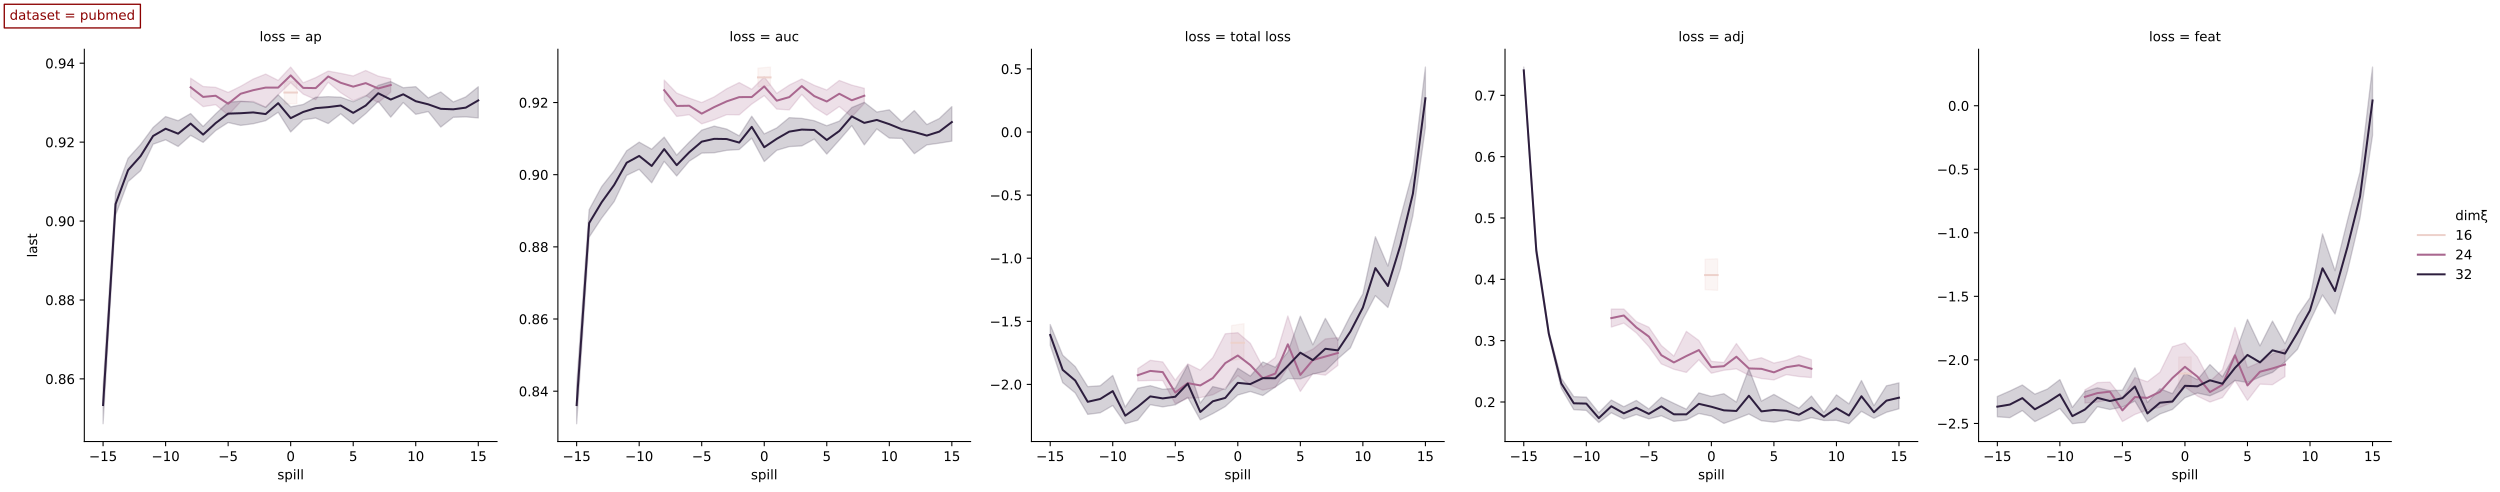 <?xml version="1.0" encoding="utf-8" standalone="no"?>
<!DOCTYPE svg PUBLIC "-//W3C//DTD SVG 1.1//EN"
  "http://www.w3.org/Graphics/SVG/1.1/DTD/svg11.dtd">
<!-- Created with matplotlib (https://matplotlib.org/) -->
<svg height="367.795pt" version="1.1" viewBox="0 0 1869.9 367.795" width="1869.9pt" xmlns="http://www.w3.org/2000/svg" xmlns:xlink="http://www.w3.org/1999/xlink">
 <defs>
  <style type="text/css">
*{stroke-linecap:butt;stroke-linejoin:round;}
  </style>
 </defs>
 <g id="figure_1">
  <g id="patch_1">
   <path d="M 0 367.795 
L 1869.9 367.795 
L 1869.9 0 
L 0 0 
z
" style="fill:#ffffff;"/>
  </g>
  <g id="axes_1">
   <g id="patch_2">
    <path d="M 63.067 330.239 
L 371.762 330.239 
L 371.762 36.839 
L 63.067 36.839 
z
" style="fill:#ffffff;"/>
   </g>
   <g id="PolyCollection_1">
    <defs>
     <path d="M 212.737 -307.114 
L 212.737 -289.905 
L 222.091 -290.262 
L 222.091 -306.835 
L 222.091 -306.835 
L 212.737 -307.114 
z
" id="mdcf677ce19" style="stroke:#edd1cb;stroke-opacity:0.2;"/>
    </defs>
    <g clip-path="url(#p4bfde9fd93)">
     <use style="fill:#edd1cb;fill-opacity:0.2;stroke:#edd1cb;stroke-opacity:0.2;" x="0" xlink:href="#mdcf677ce19" y="367.795"/>
    </g>
   </g>
   <g id="PolyCollection_2">
    <defs>
     <path d="M 142.579 -309.32 
L 142.579 -295.548 
L 151.933 -288.024 
L 161.288 -289.494 
L 170.642 -281.672 
L 179.997 -291.663 
L 189.351 -291.99 
L 198.705 -287.644 
L 208.06 -296.952 
L 217.414 -305.982 
L 226.768 -297.424 
L 236.123 -293.254 
L 245.477 -306.273 
L 254.832 -298.455 
L 264.186 -292.446 
L 273.54 -296.35 
L 282.895 -291.053 
L 292.249 -298.886 
L 292.249 -308.8 
L 292.249 -308.8 
L 282.895 -310.89 
L 273.54 -315.088 
L 264.186 -310.98 
L 254.832 -312.939 
L 245.477 -314.637 
L 236.123 -309.752 
L 226.768 -305.874 
L 217.414 -317.62 
L 208.06 -307.693 
L 198.705 -312.394 
L 189.351 -308.64 
L 179.997 -303.236 
L 170.642 -298.678 
L 161.288 -302.477 
L 151.933 -303.084 
L 142.579 -309.32 
z
" id="m207ffbbcb3" style="stroke:#a9678f;stroke-opacity:0.2;"/>
    </defs>
    <g clip-path="url(#p4bfde9fd93)">
     <use style="fill:#a9678f;fill-opacity:0.2;stroke:#a9678f;stroke-opacity:0.2;" x="0" xlink:href="#m207ffbbcb3" y="367.795"/>
    </g>
   </g>
   <g id="PolyCollection_3">
    <defs>
     <path d="M 77.098 -77.746 
L 77.098 -50.893 
L 86.453 -206.819 
L 95.807 -231.951 
L 105.161 -240.132 
L 114.516 -259.936 
L 123.87 -263.239 
L 133.225 -258.244 
L 142.579 -266.548 
L 151.933 -261.292 
L 161.288 -270.128 
L 170.642 -276.136 
L 179.997 -274.006 
L 189.351 -275.231 
L 198.705 -277.533 
L 208.06 -283.837 
L 217.414 -269.076 
L 226.768 -278.187 
L 236.123 -279.498 
L 245.477 -275.376 
L 254.832 -282.663 
L 264.186 -275.019 
L 273.54 -282.839 
L 282.895 -291.966 
L 292.249 -280.176 
L 301.604 -291.111 
L 310.958 -282.281 
L 320.312 -284.327 
L 329.667 -272.739 
L 339.021 -280.066 
L 348.376 -280.353 
L 357.73 -279.601 
L 357.73 -302.89 
L 357.73 -302.89 
L 348.376 -295.308 
L 339.021 -291.554 
L 329.667 -299.025 
L 320.312 -294.544 
L 310.958 -302.967 
L 301.604 -302.177 
L 292.249 -306.794 
L 282.895 -303.925 
L 273.54 -295.916 
L 264.186 -291.708 
L 254.832 -295.107 
L 245.477 -295.493 
L 236.123 -295.059 
L 226.768 -289.667 
L 217.414 -287.875 
L 208.06 -296.875 
L 198.705 -287.494 
L 189.351 -291.471 
L 179.997 -292.082 
L 170.642 -291.35 
L 161.288 -282.618 
L 151.933 -273.191 
L 142.579 -282.849 
L 133.225 -277.523 
L 123.87 -280.627 
L 114.516 -272.422 
L 105.161 -259.76 
L 95.807 -249.399 
L 86.453 -223.716 
L 77.098 -77.746 
z
" id="mdb8e9c3043" style="stroke:#2d1e3e;stroke-opacity:0.2;"/>
    </defs>
    <g clip-path="url(#p4bfde9fd93)">
     <use style="fill:#2d1e3e;fill-opacity:0.2;stroke:#2d1e3e;stroke-opacity:0.2;" x="0" xlink:href="#mdb8e9c3043" y="367.795"/>
    </g>
   </g>
   <g id="matplotlib.axis_1">
    <g id="xtick_1">
     <g id="line2d_1">
      <defs>
       <path d="M 0 0 
L 0 3.5 
" id="m7679115a8a" style="stroke:#000000;stroke-width:0.8;"/>
      </defs>
      <g>
       <use style="stroke:#000000;stroke-width:0.8;" x="77.098" xlink:href="#m7679115a8a" y="330.239"/>
      </g>
     </g>
     <g id="text_1">
      <!-- −15 -->
      <defs>
       <path d="M 10.594 35.5 
L 73.188 35.5 
L 73.188 27.203 
L 10.594 27.203 
z
" id="DejaVuSans-8722"/>
       <path d="M 12.406 8.297 
L 28.516 8.297 
L 28.516 63.922 
L 10.984 60.406 
L 10.984 69.391 
L 28.422 72.906 
L 38.281 72.906 
L 38.281 8.297 
L 54.391 8.297 
L 54.391 0 
L 12.406 0 
z
" id="DejaVuSans-49"/>
       <path d="M 10.797 72.906 
L 49.516 72.906 
L 49.516 64.594 
L 19.828 64.594 
L 19.828 46.734 
Q 21.969 47.469 24.109 47.828 
Q 26.266 48.188 28.422 48.188 
Q 40.625 48.188 47.75 41.5 
Q 54.891 34.812 54.891 23.391 
Q 54.891 11.625 47.562 5.094 
Q 40.234 -1.422 26.906 -1.422 
Q 22.312 -1.422 17.547 -0.641 
Q 12.797 0.141 7.719 1.703 
L 7.719 11.625 
Q 12.109 9.234 16.797 8.062 
Q 21.484 6.891 26.703 6.891 
Q 35.156 6.891 40.078 11.328 
Q 45.016 15.766 45.016 23.391 
Q 45.016 31 40.078 35.438 
Q 35.156 39.891 26.703 39.891 
Q 22.75 39.891 18.812 39.016 
Q 14.891 38.141 10.797 36.281 
z
" id="DejaVuSans-53"/>
      </defs>
      <g transform="translate(66.546 344.837)scale(0.1 -0.1)">
       <use xlink:href="#DejaVuSans-8722"/>
       <use x="83.789" xlink:href="#DejaVuSans-49"/>
       <use x="147.412" xlink:href="#DejaVuSans-53"/>
      </g>
     </g>
    </g>
    <g id="xtick_2">
     <g id="line2d_2">
      <g>
       <use style="stroke:#000000;stroke-width:0.8;" x="123.87" xlink:href="#m7679115a8a" y="330.239"/>
      </g>
     </g>
     <g id="text_2">
      <!-- −10 -->
      <defs>
       <path d="M 31.781 66.406 
Q 24.172 66.406 20.328 58.906 
Q 16.5 51.422 16.5 36.375 
Q 16.5 21.391 20.328 13.891 
Q 24.172 6.391 31.781 6.391 
Q 39.453 6.391 43.281 13.891 
Q 47.125 21.391 47.125 36.375 
Q 47.125 51.422 43.281 58.906 
Q 39.453 66.406 31.781 66.406 
z
M 31.781 74.219 
Q 44.047 74.219 50.516 64.516 
Q 56.984 54.828 56.984 36.375 
Q 56.984 17.969 50.516 8.266 
Q 44.047 -1.422 31.781 -1.422 
Q 19.531 -1.422 13.062 8.266 
Q 6.594 17.969 6.594 36.375 
Q 6.594 54.828 13.062 64.516 
Q 19.531 74.219 31.781 74.219 
z
" id="DejaVuSans-48"/>
      </defs>
      <g transform="translate(113.318 344.837)scale(0.1 -0.1)">
       <use xlink:href="#DejaVuSans-8722"/>
       <use x="83.789" xlink:href="#DejaVuSans-49"/>
       <use x="147.412" xlink:href="#DejaVuSans-48"/>
      </g>
     </g>
    </g>
    <g id="xtick_3">
     <g id="line2d_3">
      <g>
       <use style="stroke:#000000;stroke-width:0.8;" x="170.642" xlink:href="#m7679115a8a" y="330.239"/>
      </g>
     </g>
     <g id="text_3">
      <!-- −5 -->
      <g transform="translate(163.271 344.837)scale(0.1 -0.1)">
       <use xlink:href="#DejaVuSans-8722"/>
       <use x="83.789" xlink:href="#DejaVuSans-53"/>
      </g>
     </g>
    </g>
    <g id="xtick_4">
     <g id="line2d_4">
      <g>
       <use style="stroke:#000000;stroke-width:0.8;" x="217.414" xlink:href="#m7679115a8a" y="330.239"/>
      </g>
     </g>
     <g id="text_4">
      <!-- 0 -->
      <g transform="translate(214.233 344.837)scale(0.1 -0.1)">
       <use xlink:href="#DejaVuSans-48"/>
      </g>
     </g>
    </g>
    <g id="xtick_5">
     <g id="line2d_5">
      <g>
       <use style="stroke:#000000;stroke-width:0.8;" x="264.186" xlink:href="#m7679115a8a" y="330.239"/>
      </g>
     </g>
     <g id="text_5">
      <!-- 5 -->
      <g transform="translate(261.005 344.837)scale(0.1 -0.1)">
       <use xlink:href="#DejaVuSans-53"/>
      </g>
     </g>
    </g>
    <g id="xtick_6">
     <g id="line2d_6">
      <g>
       <use style="stroke:#000000;stroke-width:0.8;" x="310.958" xlink:href="#m7679115a8a" y="330.239"/>
      </g>
     </g>
     <g id="text_6">
      <!-- 10 -->
      <g transform="translate(304.595 344.837)scale(0.1 -0.1)">
       <use xlink:href="#DejaVuSans-49"/>
       <use x="63.623" xlink:href="#DejaVuSans-48"/>
      </g>
     </g>
    </g>
    <g id="xtick_7">
     <g id="line2d_7">
      <g>
       <use style="stroke:#000000;stroke-width:0.8;" x="357.73" xlink:href="#m7679115a8a" y="330.239"/>
      </g>
     </g>
     <g id="text_7">
      <!-- 15 -->
      <g transform="translate(351.367 344.837)scale(0.1 -0.1)">
       <use xlink:href="#DejaVuSans-49"/>
       <use x="63.623" xlink:href="#DejaVuSans-53"/>
      </g>
     </g>
    </g>
    <g id="text_8">
     <!-- spill -->
     <defs>
      <path d="M 44.281 53.078 
L 44.281 44.578 
Q 40.484 46.531 36.375 47.5 
Q 32.281 48.484 27.875 48.484 
Q 21.188 48.484 17.844 46.438 
Q 14.5 44.391 14.5 40.281 
Q 14.5 37.156 16.891 35.375 
Q 19.281 33.594 26.516 31.984 
L 29.594 31.297 
Q 39.156 29.25 43.188 25.516 
Q 47.219 21.781 47.219 15.094 
Q 47.219 7.469 41.188 3.016 
Q 35.156 -1.422 24.609 -1.422 
Q 20.219 -1.422 15.453 -0.562 
Q 10.688 0.297 5.422 2 
L 5.422 11.281 
Q 10.406 8.688 15.234 7.391 
Q 20.062 6.109 24.812 6.109 
Q 31.156 6.109 34.562 8.281 
Q 37.984 10.453 37.984 14.406 
Q 37.984 18.062 35.516 20.016 
Q 33.062 21.969 24.703 23.781 
L 21.578 24.516 
Q 13.234 26.266 9.516 29.906 
Q 5.812 33.547 5.812 39.891 
Q 5.812 47.609 11.281 51.797 
Q 16.75 56 26.812 56 
Q 31.781 56 36.172 55.266 
Q 40.578 54.547 44.281 53.078 
z
" id="DejaVuSans-115"/>
      <path d="M 18.109 8.203 
L 18.109 -20.797 
L 9.078 -20.797 
L 9.078 54.688 
L 18.109 54.688 
L 18.109 46.391 
Q 20.953 51.266 25.266 53.625 
Q 29.594 56 35.594 56 
Q 45.562 56 51.781 48.094 
Q 58.016 40.188 58.016 27.297 
Q 58.016 14.406 51.781 6.484 
Q 45.562 -1.422 35.594 -1.422 
Q 29.594 -1.422 25.266 0.953 
Q 20.953 3.328 18.109 8.203 
z
M 48.688 27.297 
Q 48.688 37.203 44.609 42.844 
Q 40.531 48.484 33.406 48.484 
Q 26.266 48.484 22.188 42.844 
Q 18.109 37.203 18.109 27.297 
Q 18.109 17.391 22.188 11.75 
Q 26.266 6.109 33.406 6.109 
Q 40.531 6.109 44.609 11.75 
Q 48.688 17.391 48.688 27.297 
z
" id="DejaVuSans-112"/>
      <path d="M 9.422 54.688 
L 18.406 54.688 
L 18.406 0 
L 9.422 0 
z
M 9.422 75.984 
L 18.406 75.984 
L 18.406 64.594 
L 9.422 64.594 
z
" id="DejaVuSans-105"/>
      <path d="M 9.422 75.984 
L 18.406 75.984 
L 18.406 0 
L 9.422 0 
z
" id="DejaVuSans-108"/>
     </defs>
     <g transform="translate(207.468 358.516)scale(0.1 -0.1)">
      <use xlink:href="#DejaVuSans-115"/>
      <use x="52.1" xlink:href="#DejaVuSans-112"/>
      <use x="115.576" xlink:href="#DejaVuSans-105"/>
      <use x="143.359" xlink:href="#DejaVuSans-108"/>
      <use x="171.143" xlink:href="#DejaVuSans-108"/>
     </g>
    </g>
   </g>
   <g id="matplotlib.axis_2">
    <g id="ytick_1">
     <g id="line2d_8">
      <defs>
       <path d="M 0 0 
L -3.5 0 
" id="m46cb13775b" style="stroke:#000000;stroke-width:0.8;"/>
      </defs>
      <g>
       <use style="stroke:#000000;stroke-width:0.8;" x="63.067" xlink:href="#m46cb13775b" y="283.388"/>
      </g>
     </g>
     <g id="text_9">
      <!-- 0.86 -->
      <defs>
       <path d="M 10.688 12.406 
L 21 12.406 
L 21 0 
L 10.688 0 
z
" id="DejaVuSans-46"/>
       <path d="M 31.781 34.625 
Q 24.75 34.625 20.719 30.859 
Q 16.703 27.094 16.703 20.516 
Q 16.703 13.922 20.719 10.156 
Q 24.75 6.391 31.781 6.391 
Q 38.812 6.391 42.859 10.172 
Q 46.922 13.969 46.922 20.516 
Q 46.922 27.094 42.891 30.859 
Q 38.875 34.625 31.781 34.625 
z
M 21.922 38.812 
Q 15.578 40.375 12.031 44.719 
Q 8.5 49.078 8.5 55.328 
Q 8.5 64.062 14.719 69.141 
Q 20.953 74.219 31.781 74.219 
Q 42.672 74.219 48.875 69.141 
Q 55.078 64.062 55.078 55.328 
Q 55.078 49.078 51.531 44.719 
Q 48 40.375 41.703 38.812 
Q 48.828 37.156 52.797 32.312 
Q 56.781 27.484 56.781 20.516 
Q 56.781 9.906 50.312 4.234 
Q 43.844 -1.422 31.781 -1.422 
Q 19.734 -1.422 13.25 4.234 
Q 6.781 9.906 6.781 20.516 
Q 6.781 27.484 10.781 32.312 
Q 14.797 37.156 21.922 38.812 
z
M 18.312 54.391 
Q 18.312 48.734 21.844 45.562 
Q 25.391 42.391 31.781 42.391 
Q 38.141 42.391 41.719 45.562 
Q 45.312 48.734 45.312 54.391 
Q 45.312 60.062 41.719 63.234 
Q 38.141 66.406 31.781 66.406 
Q 25.391 66.406 21.844 63.234 
Q 18.312 60.062 18.312 54.391 
z
" id="DejaVuSans-56"/>
       <path d="M 33.016 40.375 
Q 26.375 40.375 22.484 35.828 
Q 18.609 31.297 18.609 23.391 
Q 18.609 15.531 22.484 10.953 
Q 26.375 6.391 33.016 6.391 
Q 39.656 6.391 43.531 10.953 
Q 47.406 15.531 47.406 23.391 
Q 47.406 31.297 43.531 35.828 
Q 39.656 40.375 33.016 40.375 
z
M 52.594 71.297 
L 52.594 62.312 
Q 48.875 64.062 45.094 64.984 
Q 41.312 65.922 37.594 65.922 
Q 27.828 65.922 22.672 59.328 
Q 17.531 52.734 16.797 39.406 
Q 19.672 43.656 24.016 45.922 
Q 28.375 48.188 33.594 48.188 
Q 44.578 48.188 50.953 41.516 
Q 57.328 34.859 57.328 23.391 
Q 57.328 12.156 50.688 5.359 
Q 44.047 -1.422 33.016 -1.422 
Q 20.359 -1.422 13.672 8.266 
Q 6.984 17.969 6.984 36.375 
Q 6.984 53.656 15.188 63.938 
Q 23.391 74.219 37.203 74.219 
Q 40.922 74.219 44.703 73.484 
Q 48.484 72.75 52.594 71.297 
z
" id="DejaVuSans-54"/>
      </defs>
      <g transform="translate(33.801 287.187)scale(0.1 -0.1)">
       <use xlink:href="#DejaVuSans-48"/>
       <use x="63.623" xlink:href="#DejaVuSans-46"/>
       <use x="95.41" xlink:href="#DejaVuSans-56"/>
       <use x="159.033" xlink:href="#DejaVuSans-54"/>
      </g>
     </g>
    </g>
    <g id="ytick_2">
     <g id="line2d_9">
      <g>
       <use style="stroke:#000000;stroke-width:0.8;" x="63.067" xlink:href="#m46cb13775b" y="224.364"/>
      </g>
     </g>
     <g id="text_10">
      <!-- 0.88 -->
      <g transform="translate(33.801 228.163)scale(0.1 -0.1)">
       <use xlink:href="#DejaVuSans-48"/>
       <use x="63.623" xlink:href="#DejaVuSans-46"/>
       <use x="95.41" xlink:href="#DejaVuSans-56"/>
       <use x="159.033" xlink:href="#DejaVuSans-56"/>
      </g>
     </g>
    </g>
    <g id="ytick_3">
     <g id="line2d_10">
      <g>
       <use style="stroke:#000000;stroke-width:0.8;" x="63.067" xlink:href="#m46cb13775b" y="165.341"/>
      </g>
     </g>
     <g id="text_11">
      <!-- 0.90 -->
      <defs>
       <path d="M 10.984 1.516 
L 10.984 10.5 
Q 14.703 8.734 18.5 7.812 
Q 22.312 6.891 25.984 6.891 
Q 35.75 6.891 40.891 13.453 
Q 46.047 20.016 46.781 33.406 
Q 43.953 29.203 39.594 26.953 
Q 35.25 24.703 29.984 24.703 
Q 19.047 24.703 12.672 31.312 
Q 6.297 37.938 6.297 49.422 
Q 6.297 60.641 12.938 67.422 
Q 19.578 74.219 30.609 74.219 
Q 43.266 74.219 49.922 64.516 
Q 56.594 54.828 56.594 36.375 
Q 56.594 19.141 48.406 8.859 
Q 40.234 -1.422 26.422 -1.422 
Q 22.703 -1.422 18.891 -0.688 
Q 15.094 0.047 10.984 1.516 
z
M 30.609 32.422 
Q 37.25 32.422 41.125 36.953 
Q 45.016 41.5 45.016 49.422 
Q 45.016 57.281 41.125 61.844 
Q 37.25 66.406 30.609 66.406 
Q 23.969 66.406 20.094 61.844 
Q 16.219 57.281 16.219 49.422 
Q 16.219 41.5 20.094 36.953 
Q 23.969 32.422 30.609 32.422 
z
" id="DejaVuSans-57"/>
      </defs>
      <g transform="translate(33.801 169.14)scale(0.1 -0.1)">
       <use xlink:href="#DejaVuSans-48"/>
       <use x="63.623" xlink:href="#DejaVuSans-46"/>
       <use x="95.41" xlink:href="#DejaVuSans-57"/>
       <use x="159.033" xlink:href="#DejaVuSans-48"/>
      </g>
     </g>
    </g>
    <g id="ytick_4">
     <g id="line2d_11">
      <g>
       <use style="stroke:#000000;stroke-width:0.8;" x="63.067" xlink:href="#m46cb13775b" y="106.317"/>
      </g>
     </g>
     <g id="text_12">
      <!-- 0.92 -->
      <defs>
       <path d="M 19.188 8.297 
L 53.609 8.297 
L 53.609 0 
L 7.328 0 
L 7.328 8.297 
Q 12.938 14.109 22.625 23.891 
Q 32.328 33.688 34.812 36.531 
Q 39.547 41.844 41.422 45.531 
Q 43.312 49.219 43.312 52.781 
Q 43.312 58.594 39.234 62.25 
Q 35.156 65.922 28.609 65.922 
Q 23.969 65.922 18.812 64.312 
Q 13.672 62.703 7.812 59.422 
L 7.812 69.391 
Q 13.766 71.781 18.938 73 
Q 24.125 74.219 28.422 74.219 
Q 39.75 74.219 46.484 68.547 
Q 53.219 62.891 53.219 53.422 
Q 53.219 48.922 51.531 44.891 
Q 49.859 40.875 45.406 35.406 
Q 44.188 33.984 37.641 27.219 
Q 31.109 20.453 19.188 8.297 
z
" id="DejaVuSans-50"/>
      </defs>
      <g transform="translate(33.801 110.116)scale(0.1 -0.1)">
       <use xlink:href="#DejaVuSans-48"/>
       <use x="63.623" xlink:href="#DejaVuSans-46"/>
       <use x="95.41" xlink:href="#DejaVuSans-57"/>
       <use x="159.033" xlink:href="#DejaVuSans-50"/>
      </g>
     </g>
    </g>
    <g id="ytick_5">
     <g id="line2d_12">
      <g>
       <use style="stroke:#000000;stroke-width:0.8;" x="63.067" xlink:href="#m46cb13775b" y="47.294"/>
      </g>
     </g>
     <g id="text_13">
      <!-- 0.94 -->
      <defs>
       <path d="M 37.797 64.312 
L 12.891 25.391 
L 37.797 25.391 
z
M 35.203 72.906 
L 47.609 72.906 
L 47.609 25.391 
L 58.016 25.391 
L 58.016 17.188 
L 47.609 17.188 
L 47.609 0 
L 37.797 0 
L 37.797 17.188 
L 4.891 17.188 
L 4.891 26.703 
z
" id="DejaVuSans-52"/>
      </defs>
      <g transform="translate(33.801 51.093)scale(0.1 -0.1)">
       <use xlink:href="#DejaVuSans-48"/>
       <use x="63.623" xlink:href="#DejaVuSans-46"/>
       <use x="95.41" xlink:href="#DejaVuSans-57"/>
       <use x="159.033" xlink:href="#DejaVuSans-52"/>
      </g>
     </g>
    </g>
    <g id="text_14">
     <!-- last -->
     <defs>
      <path d="M 34.281 27.484 
Q 23.391 27.484 19.188 25 
Q 14.984 22.516 14.984 16.5 
Q 14.984 11.719 18.141 8.906 
Q 21.297 6.109 26.703 6.109 
Q 34.188 6.109 38.703 11.406 
Q 43.219 16.703 43.219 25.484 
L 43.219 27.484 
z
M 52.203 31.203 
L 52.203 0 
L 43.219 0 
L 43.219 8.297 
Q 40.141 3.328 35.547 0.953 
Q 30.953 -1.422 24.312 -1.422 
Q 15.922 -1.422 10.953 3.297 
Q 6 8.016 6 15.922 
Q 6 25.141 12.172 29.828 
Q 18.359 34.516 30.609 34.516 
L 43.219 34.516 
L 43.219 35.406 
Q 43.219 41.609 39.141 45 
Q 35.062 48.391 27.688 48.391 
Q 23 48.391 18.547 47.266 
Q 14.109 46.141 10.016 43.891 
L 10.016 52.203 
Q 14.938 54.109 19.578 55.047 
Q 24.219 56 28.609 56 
Q 40.484 56 46.344 49.844 
Q 52.203 43.703 52.203 31.203 
z
" id="DejaVuSans-97"/>
      <path d="M 18.312 70.219 
L 18.312 54.688 
L 36.812 54.688 
L 36.812 47.703 
L 18.312 47.703 
L 18.312 18.016 
Q 18.312 11.328 20.141 9.422 
Q 21.969 7.516 27.594 7.516 
L 36.812 7.516 
L 36.812 0 
L 27.594 0 
Q 17.188 0 13.234 3.875 
Q 9.281 7.766 9.281 18.016 
L 9.281 47.703 
L 2.688 47.703 
L 2.688 54.688 
L 9.281 54.688 
L 9.281 70.219 
z
" id="DejaVuSans-116"/>
     </defs>
     <g transform="translate(27.721 192.557)rotate(-90)scale(0.1 -0.1)">
      <use xlink:href="#DejaVuSans-108"/>
      <use x="27.783" xlink:href="#DejaVuSans-97"/>
      <use x="89.062" xlink:href="#DejaVuSans-115"/>
      <use x="141.162" xlink:href="#DejaVuSans-116"/>
     </g>
    </g>
   </g>
   <g id="line2d_13">
    <path clip-path="url(#p4bfde9fd93)" d="M 212.737 69.229 
L 222.091 69.229 
" style="fill:none;stroke:#edd1cb;stroke-linecap:square;stroke-width:1.5;"/>
   </g>
   <g id="line2d_14">
    <path clip-path="url(#p4bfde9fd93)" d="M 142.579 65.274 
L 151.933 72.495 
L 161.288 71.609 
L 170.642 77.563 
L 179.997 70.127 
L 189.351 67.462 
L 198.705 65.512 
L 208.06 65.505 
L 217.414 56.395 
L 226.768 65.735 
L 236.123 65.894 
L 245.477 57.198 
L 254.832 61.912 
L 264.186 64.798 
L 273.54 62.164 
L 282.895 66.179 
L 292.249 63.598 
" style="fill:none;stroke:#a9678f;stroke-linecap:square;stroke-width:1.5;"/>
   </g>
   <g id="line2d_15">
    <path clip-path="url(#p4bfde9fd93)" d="M 77.098 302.952 
L 86.453 152.621 
L 95.807 127.235 
L 105.161 116.738 
L 114.516 101.702 
L 123.87 96.272 
L 133.225 99.975 
L 142.579 92.444 
L 151.933 100.676 
L 161.288 92.069 
L 170.642 84.986 
L 179.997 84.679 
L 189.351 84.086 
L 198.705 85.308 
L 208.06 77.174 
L 217.414 88.388 
L 226.768 83.739 
L 236.123 80.892 
L 245.477 80.129 
L 254.832 78.931 
L 264.186 84.407 
L 273.54 78.952 
L 282.895 69.737 
L 292.249 74.462 
L 301.604 70.524 
L 310.958 75.703 
L 320.312 78.038 
L 329.667 81.388 
L 339.021 81.754 
L 348.376 80.513 
L 357.73 75.102 
" style="fill:none;stroke:#2d1e3e;stroke-linecap:square;stroke-width:1.5;"/>
   </g>
   <g id="line2d_16"/>
   <g id="line2d_17"/>
   <g id="line2d_18"/>
   <g id="line2d_19"/>
   <g id="patch_3">
    <path d="M 63.067 330.239 
L 63.067 36.839 
" style="fill:none;stroke:#000000;stroke-linecap:square;stroke-linejoin:miter;stroke-width:0.8;"/>
   </g>
   <g id="patch_4">
    <path d="M 63.067 330.239 
L 371.762 330.239 
" style="fill:none;stroke:#000000;stroke-linecap:square;stroke-linejoin:miter;stroke-width:0.8;"/>
   </g>
   <g id="text_15">
    <!-- loss = ap -->
    <defs>
     <path d="M 30.609 48.391 
Q 23.391 48.391 19.188 42.75 
Q 14.984 37.109 14.984 27.297 
Q 14.984 17.484 19.156 11.844 
Q 23.344 6.203 30.609 6.203 
Q 37.797 6.203 41.984 11.859 
Q 46.188 17.531 46.188 27.297 
Q 46.188 37.016 41.984 42.703 
Q 37.797 48.391 30.609 48.391 
z
M 30.609 56 
Q 42.328 56 49.016 48.375 
Q 55.719 40.766 55.719 27.297 
Q 55.719 13.875 49.016 6.219 
Q 42.328 -1.422 30.609 -1.422 
Q 18.844 -1.422 12.172 6.219 
Q 5.516 13.875 5.516 27.297 
Q 5.516 40.766 12.172 48.375 
Q 18.844 56 30.609 56 
z
" id="DejaVuSans-111"/>
     <path id="DejaVuSans-32"/>
     <path d="M 10.594 45.406 
L 73.188 45.406 
L 73.188 37.203 
L 10.594 37.203 
z
M 10.594 25.484 
L 73.188 25.484 
L 73.188 17.188 
L 10.594 17.188 
z
" id="DejaVuSans-61"/>
    </defs>
    <g transform="translate(194.15 30.839)scale(0.1 -0.1)">
     <use xlink:href="#DejaVuSans-108"/>
     <use x="27.783" xlink:href="#DejaVuSans-111"/>
     <use x="88.965" xlink:href="#DejaVuSans-115"/>
     <use x="141.064" xlink:href="#DejaVuSans-115"/>
     <use x="193.164" xlink:href="#DejaVuSans-32"/>
     <use x="224.951" xlink:href="#DejaVuSans-61"/>
     <use x="308.74" xlink:href="#DejaVuSans-32"/>
     <use x="340.527" xlink:href="#DejaVuSans-97"/>
     <use x="401.807" xlink:href="#DejaVuSans-112"/>
    </g>
   </g>
  </g>
  <g id="axes_2">
   <g id="patch_5">
    <path d="M 417.275 330.239 
L 725.97 330.239 
L 725.97 36.839 
L 417.275 36.839 
z
" style="fill:#ffffff;"/>
   </g>
   <g id="PolyCollection_4">
    <defs>
     <path d="M 566.945 -316.857 
L 566.945 -302.835 
L 576.3 -303.791 
L 576.3 -317.62 
L 576.3 -317.62 
L 566.945 -316.857 
z
" id="md884f94d59" style="stroke:#edd1cb;stroke-opacity:0.2;"/>
    </defs>
    <g clip-path="url(#pc8eedec99a)">
     <use style="fill:#edd1cb;fill-opacity:0.2;stroke:#edd1cb;stroke-opacity:0.2;" x="0" xlink:href="#md884f94d59" y="367.795"/>
    </g>
   </g>
   <g id="PolyCollection_5">
    <defs>
     <path d="M 496.787 -307.914 
L 496.787 -292.813 
L 506.142 -280.702 
L 515.496 -281.977 
L 524.851 -275.158 
L 534.205 -278.238 
L 543.559 -282.026 
L 552.914 -281.909 
L 562.268 -289.954 
L 571.622 -296.278 
L 580.977 -286.206 
L 590.331 -285.584 
L 599.686 -297.183 
L 609.04 -287.525 
L 618.394 -281.628 
L 627.749 -288.095 
L 637.103 -280.366 
L 646.458 -290.427 
L 646.458 -301.728 
L 646.458 -301.728 
L 637.103 -304.125 
L 627.749 -307.628 
L 618.394 -300.479 
L 609.04 -303.974 
L 599.686 -308.73 
L 590.331 -304.168 
L 580.977 -297.967 
L 571.622 -310.303 
L 562.268 -301.01 
L 552.914 -306.044 
L 543.559 -301.406 
L 534.205 -295.344 
L 524.851 -291.09 
L 515.496 -294.464 
L 506.142 -298.163 
L 496.787 -307.914 
z
" id="ma6ec8421bf" style="stroke:#a9678f;stroke-opacity:0.2;"/>
    </defs>
    <g clip-path="url(#pc8eedec99a)">
     <use style="fill:#a9678f;fill-opacity:0.2;stroke:#a9678f;stroke-opacity:0.2;" x="0" xlink:href="#ma6ec8421bf" y="367.795"/>
    </g>
   </g>
   <g id="PolyCollection_6">
    <defs>
     <path d="M 431.307 -79.331 
L 431.307 -50.893 
L 440.661 -190.452 
L 450.015 -204.652 
L 459.37 -217.028 
L 468.724 -236.637 
L 478.079 -241.148 
L 487.433 -231.06 
L 496.787 -247.091 
L 506.142 -236.169 
L 515.496 -247.237 
L 524.851 -253.264 
L 534.205 -253.541 
L 543.559 -255.343 
L 552.914 -255.951 
L 562.268 -264.452 
L 571.622 -246.961 
L 580.977 -255.365 
L 590.331 -258.142 
L 599.686 -258.648 
L 609.04 -263.762 
L 618.394 -252.532 
L 627.749 -262.951 
L 637.103 -273.8 
L 646.458 -259.441 
L 655.812 -271.37 
L 665.166 -264.517 
L 674.521 -264.239 
L 683.875 -252.841 
L 693.23 -259.422 
L 702.584 -260.718 
L 711.938 -262.226 
L 711.938 -288.073 
L 711.938 -288.073 
L 702.584 -279.155 
L 693.23 -274.621 
L 683.875 -285.102 
L 674.521 -276.636 
L 665.166 -285.654 
L 655.812 -284.009 
L 646.458 -291.278 
L 637.103 -287.35 
L 627.749 -277.195 
L 618.394 -273.755 
L 609.04 -277.506 
L 599.686 -279.263 
L 590.331 -279.794 
L 580.977 -272.098 
L 571.622 -267.645 
L 562.268 -280.852 
L 552.914 -266.193 
L 543.559 -271.243 
L 534.205 -273.465 
L 524.851 -270.465 
L 515.496 -261.458 
L 506.142 -251.732 
L 496.787 -265.251 
L 487.433 -256.206 
L 478.079 -261.484 
L 468.724 -255.004 
L 459.37 -240.106 
L 450.015 -228.227 
L 440.661 -210.944 
L 431.307 -79.331 
z
" id="m2c13004e94" style="stroke:#2d1e3e;stroke-opacity:0.2;"/>
    </defs>
    <g clip-path="url(#pc8eedec99a)">
     <use style="fill:#2d1e3e;fill-opacity:0.2;stroke:#2d1e3e;stroke-opacity:0.2;" x="0" xlink:href="#m2c13004e94" y="367.795"/>
    </g>
   </g>
   <g id="matplotlib.axis_3">
    <g id="xtick_8">
     <g id="line2d_20">
      <g>
       <use style="stroke:#000000;stroke-width:0.8;" x="431.307" xlink:href="#m7679115a8a" y="330.239"/>
      </g>
     </g>
     <g id="text_16">
      <!-- −15 -->
      <g transform="translate(420.754 344.837)scale(0.1 -0.1)">
       <use xlink:href="#DejaVuSans-8722"/>
       <use x="83.789" xlink:href="#DejaVuSans-49"/>
       <use x="147.412" xlink:href="#DejaVuSans-53"/>
      </g>
     </g>
    </g>
    <g id="xtick_9">
     <g id="line2d_21">
      <g>
       <use style="stroke:#000000;stroke-width:0.8;" x="478.079" xlink:href="#m7679115a8a" y="330.239"/>
      </g>
     </g>
     <g id="text_17">
      <!-- −10 -->
      <g transform="translate(467.526 344.837)scale(0.1 -0.1)">
       <use xlink:href="#DejaVuSans-8722"/>
       <use x="83.789" xlink:href="#DejaVuSans-49"/>
       <use x="147.412" xlink:href="#DejaVuSans-48"/>
      </g>
     </g>
    </g>
    <g id="xtick_10">
     <g id="line2d_22">
      <g>
       <use style="stroke:#000000;stroke-width:0.8;" x="524.851" xlink:href="#m7679115a8a" y="330.239"/>
      </g>
     </g>
     <g id="text_18">
      <!-- −5 -->
      <g transform="translate(517.479 344.837)scale(0.1 -0.1)">
       <use xlink:href="#DejaVuSans-8722"/>
       <use x="83.789" xlink:href="#DejaVuSans-53"/>
      </g>
     </g>
    </g>
    <g id="xtick_11">
     <g id="line2d_23">
      <g>
       <use style="stroke:#000000;stroke-width:0.8;" x="571.622" xlink:href="#m7679115a8a" y="330.239"/>
      </g>
     </g>
     <g id="text_19">
      <!-- 0 -->
      <g transform="translate(568.441 344.837)scale(0.1 -0.1)">
       <use xlink:href="#DejaVuSans-48"/>
      </g>
     </g>
    </g>
    <g id="xtick_12">
     <g id="line2d_24">
      <g>
       <use style="stroke:#000000;stroke-width:0.8;" x="618.394" xlink:href="#m7679115a8a" y="330.239"/>
      </g>
     </g>
     <g id="text_20">
      <!-- 5 -->
      <g transform="translate(615.213 344.837)scale(0.1 -0.1)">
       <use xlink:href="#DejaVuSans-53"/>
      </g>
     </g>
    </g>
    <g id="xtick_13">
     <g id="line2d_25">
      <g>
       <use style="stroke:#000000;stroke-width:0.8;" x="665.166" xlink:href="#m7679115a8a" y="330.239"/>
      </g>
     </g>
     <g id="text_21">
      <!-- 10 -->
      <g transform="translate(658.804 344.837)scale(0.1 -0.1)">
       <use xlink:href="#DejaVuSans-49"/>
       <use x="63.623" xlink:href="#DejaVuSans-48"/>
      </g>
     </g>
    </g>
    <g id="xtick_14">
     <g id="line2d_26">
      <g>
       <use style="stroke:#000000;stroke-width:0.8;" x="711.938" xlink:href="#m7679115a8a" y="330.239"/>
      </g>
     </g>
     <g id="text_22">
      <!-- 15 -->
      <g transform="translate(705.576 344.837)scale(0.1 -0.1)">
       <use xlink:href="#DejaVuSans-49"/>
       <use x="63.623" xlink:href="#DejaVuSans-53"/>
      </g>
     </g>
    </g>
    <g id="text_23">
     <!-- spill -->
     <g transform="translate(561.676 358.516)scale(0.1 -0.1)">
      <use xlink:href="#DejaVuSans-115"/>
      <use x="52.1" xlink:href="#DejaVuSans-112"/>
      <use x="115.576" xlink:href="#DejaVuSans-105"/>
      <use x="143.359" xlink:href="#DejaVuSans-108"/>
      <use x="171.143" xlink:href="#DejaVuSans-108"/>
     </g>
    </g>
   </g>
   <g id="matplotlib.axis_4">
    <g id="ytick_6">
     <g id="line2d_27">
      <g>
       <use style="stroke:#000000;stroke-width:0.8;" x="417.275" xlink:href="#m46cb13775b" y="292.6"/>
      </g>
     </g>
     <g id="text_24">
      <!-- 0.84 -->
      <g transform="translate(388.009 296.4)scale(0.1 -0.1)">
       <use xlink:href="#DejaVuSans-48"/>
       <use x="63.623" xlink:href="#DejaVuSans-46"/>
       <use x="95.41" xlink:href="#DejaVuSans-56"/>
       <use x="159.033" xlink:href="#DejaVuSans-52"/>
      </g>
     </g>
    </g>
    <g id="ytick_7">
     <g id="line2d_28">
      <g>
       <use style="stroke:#000000;stroke-width:0.8;" x="417.275" xlink:href="#m46cb13775b" y="238.619"/>
      </g>
     </g>
     <g id="text_25">
      <!-- 0.86 -->
      <g transform="translate(388.009 242.418)scale(0.1 -0.1)">
       <use xlink:href="#DejaVuSans-48"/>
       <use x="63.623" xlink:href="#DejaVuSans-46"/>
       <use x="95.41" xlink:href="#DejaVuSans-56"/>
       <use x="159.033" xlink:href="#DejaVuSans-54"/>
      </g>
     </g>
    </g>
    <g id="ytick_8">
     <g id="line2d_29">
      <g>
       <use style="stroke:#000000;stroke-width:0.8;" x="417.275" xlink:href="#m46cb13775b" y="184.638"/>
      </g>
     </g>
     <g id="text_26">
      <!-- 0.88 -->
      <g transform="translate(388.009 188.437)scale(0.1 -0.1)">
       <use xlink:href="#DejaVuSans-48"/>
       <use x="63.623" xlink:href="#DejaVuSans-46"/>
       <use x="95.41" xlink:href="#DejaVuSans-56"/>
       <use x="159.033" xlink:href="#DejaVuSans-56"/>
      </g>
     </g>
    </g>
    <g id="ytick_9">
     <g id="line2d_30">
      <g>
       <use style="stroke:#000000;stroke-width:0.8;" x="417.275" xlink:href="#m46cb13775b" y="130.656"/>
      </g>
     </g>
     <g id="text_27">
      <!-- 0.90 -->
      <g transform="translate(388.009 134.456)scale(0.1 -0.1)">
       <use xlink:href="#DejaVuSans-48"/>
       <use x="63.623" xlink:href="#DejaVuSans-46"/>
       <use x="95.41" xlink:href="#DejaVuSans-57"/>
       <use x="159.033" xlink:href="#DejaVuSans-48"/>
      </g>
     </g>
    </g>
    <g id="ytick_10">
     <g id="line2d_31">
      <g>
       <use style="stroke:#000000;stroke-width:0.8;" x="417.275" xlink:href="#m46cb13775b" y="76.675"/>
      </g>
     </g>
     <g id="text_28">
      <!-- 0.92 -->
      <g transform="translate(388.009 80.474)scale(0.1 -0.1)">
       <use xlink:href="#DejaVuSans-48"/>
       <use x="63.623" xlink:href="#DejaVuSans-46"/>
       <use x="95.41" xlink:href="#DejaVuSans-57"/>
       <use x="159.033" xlink:href="#DejaVuSans-50"/>
      </g>
     </g>
    </g>
   </g>
   <g id="line2d_32">
    <path clip-path="url(#pc8eedec99a)" d="M 566.945 57.873 
L 576.3 57.873 
" style="fill:none;stroke:#edd1cb;stroke-linecap:square;stroke-width:1.5;"/>
   </g>
   <g id="line2d_33">
    <path clip-path="url(#pc8eedec99a)" d="M 496.787 67.472 
L 506.142 79.245 
L 515.496 79.087 
L 524.851 84.992 
L 534.205 80.091 
L 543.559 75.803 
L 552.914 72.644 
L 562.268 72.577 
L 571.622 64.636 
L 580.977 75.304 
L 590.331 72.629 
L 599.686 64.382 
L 609.04 71.888 
L 618.394 75.922 
L 627.749 70.119 
L 637.103 75.008 
L 646.458 71.608 
" style="fill:none;stroke:#a9678f;stroke-linecap:square;stroke-width:1.5;"/>
   </g>
   <g id="line2d_34">
    <path clip-path="url(#pc8eedec99a)" d="M 431.307 302.969 
L 440.661 166.839 
L 450.015 151.273 
L 459.37 138.288 
L 468.724 121.718 
L 478.079 116.626 
L 487.433 124.138 
L 496.787 111.538 
L 506.142 123.54 
L 515.496 113.928 
L 524.851 105.946 
L 534.205 103.847 
L 543.559 104.001 
L 552.914 106.645 
L 562.268 94.88 
L 571.622 110.123 
L 580.977 103.823 
L 590.331 98.446 
L 599.686 96.924 
L 609.04 97.225 
L 618.394 104.706 
L 627.749 97.98 
L 637.103 87.068 
L 646.458 91.915 
L 655.812 89.71 
L 665.166 92.87 
L 674.521 96.661 
L 683.875 98.744 
L 693.23 101.407 
L 702.584 98.426 
L 711.938 91.301 
" style="fill:none;stroke:#2d1e3e;stroke-linecap:square;stroke-width:1.5;"/>
   </g>
   <g id="patch_6">
    <path d="M 417.275 330.239 
L 417.275 36.839 
" style="fill:none;stroke:#000000;stroke-linecap:square;stroke-linejoin:miter;stroke-width:0.8;"/>
   </g>
   <g id="patch_7">
    <path d="M 417.275 330.239 
L 725.97 330.239 
" style="fill:none;stroke:#000000;stroke-linecap:square;stroke-linejoin:miter;stroke-width:0.8;"/>
   </g>
   <g id="text_29">
    <!-- loss = auc -->
    <defs>
     <path d="M 8.5 21.578 
L 8.5 54.688 
L 17.484 54.688 
L 17.484 21.922 
Q 17.484 14.156 20.5 10.266 
Q 23.531 6.391 29.594 6.391 
Q 36.859 6.391 41.078 11.031 
Q 45.312 15.672 45.312 23.688 
L 45.312 54.688 
L 54.297 54.688 
L 54.297 0 
L 45.312 0 
L 45.312 8.406 
Q 42.047 3.422 37.719 1 
Q 33.406 -1.422 27.688 -1.422 
Q 18.266 -1.422 13.375 4.438 
Q 8.5 10.297 8.5 21.578 
z
M 31.109 56 
z
" id="DejaVuSans-117"/>
     <path d="M 48.781 52.594 
L 48.781 44.188 
Q 44.969 46.297 41.141 47.344 
Q 37.312 48.391 33.406 48.391 
Q 24.656 48.391 19.812 42.844 
Q 14.984 37.312 14.984 27.297 
Q 14.984 17.281 19.812 11.734 
Q 24.656 6.203 33.406 6.203 
Q 37.312 6.203 41.141 7.25 
Q 44.969 8.297 48.781 10.406 
L 48.781 2.094 
Q 45.016 0.344 40.984 -0.531 
Q 36.969 -1.422 32.422 -1.422 
Q 20.062 -1.422 12.781 6.344 
Q 5.516 14.109 5.516 27.297 
Q 5.516 40.672 12.859 48.328 
Q 20.219 56 33.016 56 
Q 37.156 56 41.109 55.141 
Q 45.062 54.297 48.781 52.594 
z
" id="DejaVuSans-99"/>
    </defs>
    <g transform="translate(545.615 30.839)scale(0.1 -0.1)">
     <use xlink:href="#DejaVuSans-108"/>
     <use x="27.783" xlink:href="#DejaVuSans-111"/>
     <use x="88.965" xlink:href="#DejaVuSans-115"/>
     <use x="141.064" xlink:href="#DejaVuSans-115"/>
     <use x="193.164" xlink:href="#DejaVuSans-32"/>
     <use x="224.951" xlink:href="#DejaVuSans-61"/>
     <use x="308.74" xlink:href="#DejaVuSans-32"/>
     <use x="340.527" xlink:href="#DejaVuSans-97"/>
     <use x="401.807" xlink:href="#DejaVuSans-117"/>
     <use x="465.186" xlink:href="#DejaVuSans-99"/>
    </g>
   </g>
  </g>
  <g id="axes_3">
   <g id="patch_8">
    <path d="M 771.483 330.239 
L 1080.178 330.239 
L 1080.178 36.839 
L 771.483 36.839 
z
" style="fill:#ffffff;"/>
   </g>
   <g id="PolyCollection_7">
    <defs>
     <path d="M 921.154 -124.32 
L 921.154 -98.084 
L 930.508 -99.675 
L 930.508 -125.726 
L 930.508 -125.726 
L 921.154 -124.32 
z
" id="md0a1d253b9" style="stroke:#edd1cb;stroke-opacity:0.2;"/>
    </defs>
    <g clip-path="url(#p3471224e22)">
     <use style="fill:#edd1cb;fill-opacity:0.2;stroke:#edd1cb;stroke-opacity:0.2;" x="0" xlink:href="#md0a1d253b9" y="367.795"/>
    </g>
   </g>
   <g id="PolyCollection_8">
    <defs>
     <path d="M 850.996 -92.058 
L 850.996 -82.956 
L 860.35 -83.213 
L 869.705 -83.145 
L 879.059 -65.798 
L 888.413 -69.922 
L 897.768 -70.408 
L 907.122 -72.521 
L 916.476 -77.522 
L 925.831 -86.861 
L 935.185 -79.8 
L 944.54 -75.985 
L 953.894 -78.05 
L 963.248 -93.128 
L 972.603 -74.994 
L 981.957 -88.465 
L 991.312 -87.194 
L 1000.666 -94.489 
L 1000.666 -115.247 
L 1000.666 -115.247 
L 991.312 -114.282 
L 981.957 -106.638 
L 972.603 -102.261 
L 963.248 -131.459 
L 953.894 -100.395 
L 944.54 -93.333 
L 935.185 -111.025 
L 925.831 -118.934 
L 916.476 -118.154 
L 907.122 -100.344 
L 897.768 -90.974 
L 888.413 -95.624 
L 879.059 -83.4 
L 869.705 -97.062 
L 860.35 -98.298 
L 850.996 -92.058 
z
" id="me8d63dfc04" style="stroke:#a9678f;stroke-opacity:0.2;"/>
    </defs>
    <g clip-path="url(#p3471224e22)">
     <use style="fill:#a9678f;fill-opacity:0.2;stroke:#a9678f;stroke-opacity:0.2;" x="0" xlink:href="#me8d63dfc04" y="367.795"/>
    </g>
   </g>
   <g id="PolyCollection_9">
    <defs>
     <path d="M 785.515 -125.074 
L 785.515 -109.635 
L 794.869 -81.589 
L 804.224 -73.897 
L 813.578 -57.858 
L 822.933 -59.058 
L 832.287 -64.496 
L 841.641 -50.893 
L 850.996 -53.511 
L 860.35 -65.088 
L 869.705 -63.455 
L 879.059 -65.001 
L 888.413 -70.596 
L 897.768 -53.756 
L 907.122 -58.412 
L 916.476 -63.743 
L 925.831 -72.334 
L 935.185 -74.992 
L 944.54 -71.97 
L 953.894 -78.387 
L 963.248 -84.673 
L 972.603 -84.366 
L 981.957 -87.984 
L 991.312 -90.198 
L 1000.666 -99.434 
L 1010.02 -107.59 
L 1019.375 -128.877 
L 1028.729 -146.648 
L 1038.084 -137.806 
L 1047.438 -166.517 
L 1056.792 -206.622 
L 1066.147 -272.377 
L 1066.147 -317.62 
L 1066.147 -317.62 
L 1056.792 -239.732 
L 1047.438 -204.897 
L 1038.084 -168.806 
L 1028.729 -190.732 
L 1019.375 -147.944 
L 1010.02 -131.666 
L 1000.666 -113.286 
L 991.312 -129.671 
L 981.957 -109.896 
L 972.603 -131.292 
L 963.248 -104.473 
L 953.894 -93.146 
L 944.54 -97.062 
L 935.185 -86.504 
L 925.831 -92.389 
L 916.476 -76.42 
L 907.122 -78.647 
L 897.768 -66.324 
L 888.413 -94.917 
L 879.059 -77.334 
L 869.705 -76.659 
L 860.35 -79.324 
L 850.996 -77.409 
L 841.641 -63.329 
L 832.287 -86.992 
L 822.933 -79.271 
L 813.578 -78.591 
L 804.224 -93.594 
L 794.869 -102.119 
L 785.515 -125.074 
z
" id="m3ee80d4782" style="stroke:#2d1e3e;stroke-opacity:0.2;"/>
    </defs>
    <g clip-path="url(#p3471224e22)">
     <use style="fill:#2d1e3e;fill-opacity:0.2;stroke:#2d1e3e;stroke-opacity:0.2;" x="0" xlink:href="#m3ee80d4782" y="367.795"/>
    </g>
   </g>
   <g id="matplotlib.axis_5">
    <g id="xtick_15">
     <g id="line2d_35">
      <g>
       <use style="stroke:#000000;stroke-width:0.8;" x="785.515" xlink:href="#m7679115a8a" y="330.239"/>
      </g>
     </g>
     <g id="text_30">
      <!-- −15 -->
      <g transform="translate(774.963 344.837)scale(0.1 -0.1)">
       <use xlink:href="#DejaVuSans-8722"/>
       <use x="83.789" xlink:href="#DejaVuSans-49"/>
       <use x="147.412" xlink:href="#DejaVuSans-53"/>
      </g>
     </g>
    </g>
    <g id="xtick_16">
     <g id="line2d_36">
      <g>
       <use style="stroke:#000000;stroke-width:0.8;" x="832.287" xlink:href="#m7679115a8a" y="330.239"/>
      </g>
     </g>
     <g id="text_31">
      <!-- −10 -->
      <g transform="translate(821.735 344.837)scale(0.1 -0.1)">
       <use xlink:href="#DejaVuSans-8722"/>
       <use x="83.789" xlink:href="#DejaVuSans-49"/>
       <use x="147.412" xlink:href="#DejaVuSans-48"/>
      </g>
     </g>
    </g>
    <g id="xtick_17">
     <g id="line2d_37">
      <g>
       <use style="stroke:#000000;stroke-width:0.8;" x="879.059" xlink:href="#m7679115a8a" y="330.239"/>
      </g>
     </g>
     <g id="text_32">
      <!-- −5 -->
      <g transform="translate(871.688 344.837)scale(0.1 -0.1)">
       <use xlink:href="#DejaVuSans-8722"/>
       <use x="83.789" xlink:href="#DejaVuSans-53"/>
      </g>
     </g>
    </g>
    <g id="xtick_18">
     <g id="line2d_38">
      <g>
       <use style="stroke:#000000;stroke-width:0.8;" x="925.831" xlink:href="#m7679115a8a" y="330.239"/>
      </g>
     </g>
     <g id="text_33">
      <!-- 0 -->
      <g transform="translate(922.65 344.837)scale(0.1 -0.1)">
       <use xlink:href="#DejaVuSans-48"/>
      </g>
     </g>
    </g>
    <g id="xtick_19">
     <g id="line2d_39">
      <g>
       <use style="stroke:#000000;stroke-width:0.8;" x="972.603" xlink:href="#m7679115a8a" y="330.239"/>
      </g>
     </g>
     <g id="text_34">
      <!-- 5 -->
      <g transform="translate(969.422 344.837)scale(0.1 -0.1)">
       <use xlink:href="#DejaVuSans-53"/>
      </g>
     </g>
    </g>
    <g id="xtick_20">
     <g id="line2d_40">
      <g>
       <use style="stroke:#000000;stroke-width:0.8;" x="1019.375" xlink:href="#m7679115a8a" y="330.239"/>
      </g>
     </g>
     <g id="text_35">
      <!-- 10 -->
      <g transform="translate(1013.012 344.837)scale(0.1 -0.1)">
       <use xlink:href="#DejaVuSans-49"/>
       <use x="63.623" xlink:href="#DejaVuSans-48"/>
      </g>
     </g>
    </g>
    <g id="xtick_21">
     <g id="line2d_41">
      <g>
       <use style="stroke:#000000;stroke-width:0.8;" x="1066.147" xlink:href="#m7679115a8a" y="330.239"/>
      </g>
     </g>
     <g id="text_36">
      <!-- 15 -->
      <g transform="translate(1059.784 344.837)scale(0.1 -0.1)">
       <use xlink:href="#DejaVuSans-49"/>
       <use x="63.623" xlink:href="#DejaVuSans-53"/>
      </g>
     </g>
    </g>
    <g id="text_37">
     <!-- spill -->
     <g transform="translate(915.885 358.516)scale(0.1 -0.1)">
      <use xlink:href="#DejaVuSans-115"/>
      <use x="52.1" xlink:href="#DejaVuSans-112"/>
      <use x="115.576" xlink:href="#DejaVuSans-105"/>
      <use x="143.359" xlink:href="#DejaVuSans-108"/>
      <use x="171.143" xlink:href="#DejaVuSans-108"/>
     </g>
    </g>
   </g>
   <g id="matplotlib.axis_6">
    <g id="ytick_11">
     <g id="line2d_42">
      <g>
       <use style="stroke:#000000;stroke-width:0.8;" x="771.483" xlink:href="#m46cb13775b" y="287.522"/>
      </g>
     </g>
     <g id="text_38">
      <!-- −2.0 -->
      <g transform="translate(740.201 291.321)scale(0.1 -0.1)">
       <use xlink:href="#DejaVuSans-8722"/>
       <use x="83.789" xlink:href="#DejaVuSans-50"/>
       <use x="147.412" xlink:href="#DejaVuSans-46"/>
       <use x="179.199" xlink:href="#DejaVuSans-48"/>
      </g>
     </g>
    </g>
    <g id="ytick_12">
     <g id="line2d_43">
      <g>
       <use style="stroke:#000000;stroke-width:0.8;" x="771.483" xlink:href="#m46cb13775b" y="240.325"/>
      </g>
     </g>
     <g id="text_39">
      <!-- −1.5 -->
      <g transform="translate(740.201 244.124)scale(0.1 -0.1)">
       <use xlink:href="#DejaVuSans-8722"/>
       <use x="83.789" xlink:href="#DejaVuSans-49"/>
       <use x="147.412" xlink:href="#DejaVuSans-46"/>
       <use x="179.199" xlink:href="#DejaVuSans-53"/>
      </g>
     </g>
    </g>
    <g id="ytick_13">
     <g id="line2d_44">
      <g>
       <use style="stroke:#000000;stroke-width:0.8;" x="771.483" xlink:href="#m46cb13775b" y="193.127"/>
      </g>
     </g>
     <g id="text_40">
      <!-- −1.0 -->
      <g transform="translate(740.201 196.926)scale(0.1 -0.1)">
       <use xlink:href="#DejaVuSans-8722"/>
       <use x="83.789" xlink:href="#DejaVuSans-49"/>
       <use x="147.412" xlink:href="#DejaVuSans-46"/>
       <use x="179.199" xlink:href="#DejaVuSans-48"/>
      </g>
     </g>
    </g>
    <g id="ytick_14">
     <g id="line2d_45">
      <g>
       <use style="stroke:#000000;stroke-width:0.8;" x="771.483" xlink:href="#m46cb13775b" y="145.929"/>
      </g>
     </g>
     <g id="text_41">
      <!-- −0.5 -->
      <g transform="translate(740.201 149.728)scale(0.1 -0.1)">
       <use xlink:href="#DejaVuSans-8722"/>
       <use x="83.789" xlink:href="#DejaVuSans-48"/>
       <use x="147.412" xlink:href="#DejaVuSans-46"/>
       <use x="179.199" xlink:href="#DejaVuSans-53"/>
      </g>
     </g>
    </g>
    <g id="ytick_15">
     <g id="line2d_46">
      <g>
       <use style="stroke:#000000;stroke-width:0.8;" x="771.483" xlink:href="#m46cb13775b" y="98.731"/>
      </g>
     </g>
     <g id="text_42">
      <!-- 0.0 -->
      <g transform="translate(748.58 102.531)scale(0.1 -0.1)">
       <use xlink:href="#DejaVuSans-48"/>
       <use x="63.623" xlink:href="#DejaVuSans-46"/>
       <use x="95.41" xlink:href="#DejaVuSans-48"/>
      </g>
     </g>
    </g>
    <g id="ytick_16">
     <g id="line2d_47">
      <g>
       <use style="stroke:#000000;stroke-width:0.8;" x="771.483" xlink:href="#m46cb13775b" y="51.534"/>
      </g>
     </g>
     <g id="text_43">
      <!-- 0.5 -->
      <g transform="translate(748.58 55.333)scale(0.1 -0.1)">
       <use xlink:href="#DejaVuSans-48"/>
       <use x="63.623" xlink:href="#DejaVuSans-46"/>
       <use x="95.41" xlink:href="#DejaVuSans-53"/>
      </g>
     </g>
    </g>
   </g>
   <g id="line2d_48">
    <path clip-path="url(#p3471224e22)" d="M 921.154 256.389 
L 930.508 256.389 
" style="fill:none;stroke:#edd1cb;stroke-linecap:square;stroke-width:1.5;"/>
   </g>
   <g id="line2d_49">
    <path clip-path="url(#p3471224e22)" d="M 850.996 280.634 
L 860.35 277.431 
L 869.705 278.316 
L 879.059 293.597 
L 888.413 286.561 
L 897.768 288.281 
L 907.122 282.805 
L 916.476 271.579 
L 925.831 265.898 
L 935.185 273.043 
L 944.54 282.946 
L 953.894 279.393 
L 963.248 257.514 
L 972.603 280.4 
L 981.957 269.301 
L 991.312 266.664 
L 1000.666 264.011 
" style="fill:none;stroke:#a9678f;stroke-linecap:square;stroke-width:1.5;"/>
   </g>
   <g id="line2d_50">
    <path clip-path="url(#p3471224e22)" d="M 785.515 250.556 
L 794.869 276.653 
L 804.224 284.606 
L 813.578 300.537 
L 822.933 298.414 
L 832.287 292.524 
L 841.641 310.918 
L 850.996 304.246 
L 860.35 296.476 
L 869.705 297.992 
L 879.059 296.735 
L 888.413 286.939 
L 897.768 308.151 
L 907.122 300.158 
L 916.476 297.613 
L 925.831 286.352 
L 935.185 287.28 
L 944.54 282.84 
L 953.894 282.927 
L 963.248 273.592 
L 972.603 263.783 
L 981.957 269.345 
L 991.312 260.863 
L 1000.666 262.075 
L 1010.02 248.035 
L 1019.375 230.044 
L 1028.729 200.511 
L 1038.084 213.919 
L 1047.438 183.534 
L 1056.792 144.891 
L 1066.147 73.503 
" style="fill:none;stroke:#2d1e3e;stroke-linecap:square;stroke-width:1.5;"/>
   </g>
   <g id="patch_9">
    <path d="M 771.483 330.239 
L 771.483 36.839 
" style="fill:none;stroke:#000000;stroke-linecap:square;stroke-linejoin:miter;stroke-width:0.8;"/>
   </g>
   <g id="patch_10">
    <path d="M 771.483 330.239 
L 1080.178 330.239 
" style="fill:none;stroke:#000000;stroke-linecap:square;stroke-linejoin:miter;stroke-width:0.8;"/>
   </g>
   <g id="text_44">
    <!-- loss = total loss -->
    <g transform="translate(886.125 30.839)scale(0.1 -0.1)">
     <use xlink:href="#DejaVuSans-108"/>
     <use x="27.783" xlink:href="#DejaVuSans-111"/>
     <use x="88.965" xlink:href="#DejaVuSans-115"/>
     <use x="141.064" xlink:href="#DejaVuSans-115"/>
     <use x="193.164" xlink:href="#DejaVuSans-32"/>
     <use x="224.951" xlink:href="#DejaVuSans-61"/>
     <use x="308.74" xlink:href="#DejaVuSans-32"/>
     <use x="340.527" xlink:href="#DejaVuSans-116"/>
     <use x="379.736" xlink:href="#DejaVuSans-111"/>
     <use x="440.918" xlink:href="#DejaVuSans-116"/>
     <use x="480.127" xlink:href="#DejaVuSans-97"/>
     <use x="541.406" xlink:href="#DejaVuSans-108"/>
     <use x="569.189" xlink:href="#DejaVuSans-32"/>
     <use x="600.977" xlink:href="#DejaVuSans-108"/>
     <use x="628.76" xlink:href="#DejaVuSans-111"/>
     <use x="689.941" xlink:href="#DejaVuSans-115"/>
     <use x="742.041" xlink:href="#DejaVuSans-115"/>
    </g>
   </g>
  </g>
  <g id="axes_4">
   <g id="patch_11">
    <path d="M 1125.692 330.239 
L 1434.387 330.239 
L 1434.387 36.839 
L 1125.692 36.839 
z
" style="fill:#ffffff;"/>
   </g>
   <g id="PolyCollection_10">
    <defs>
     <path d="M 1275.362 -173.897 
L 1275.362 -151.13 
L 1284.716 -150.65 
L 1284.716 -174.223 
L 1284.716 -174.223 
L 1275.362 -173.897 
z
" id="m9a10bcdda7" style="stroke:#edd1cb;stroke-opacity:0.2;"/>
    </defs>
    <g clip-path="url(#p0bb2da5a14)">
     <use style="fill:#edd1cb;fill-opacity:0.2;stroke:#edd1cb;stroke-opacity:0.2;" x="0" xlink:href="#m9a10bcdda7" y="367.795"/>
    </g>
   </g>
   <g id="PolyCollection_11">
    <defs>
     <path d="M 1205.204 -136.61 
L 1205.204 -123.154 
L 1214.558 -126.128 
L 1223.913 -118.762 
L 1233.267 -108.509 
L 1242.622 -95.594 
L 1251.976 -91.608 
L 1261.33 -89.226 
L 1270.685 -98.707 
L 1280.039 -88.635 
L 1289.394 -90.853 
L 1298.748 -91.9 
L 1308.102 -87.075 
L 1317.457 -84.685 
L 1326.811 -83.633 
L 1336.166 -87.606 
L 1345.52 -86.173 
L 1354.874 -85.397 
L 1354.874 -98.727 
L 1354.874 -98.727 
L 1345.52 -101.791 
L 1336.166 -98.263 
L 1326.811 -96.233 
L 1317.457 -100.25 
L 1308.102 -98.052 
L 1298.748 -110.858 
L 1289.394 -96.709 
L 1280.039 -97.494 
L 1270.685 -113.099 
L 1261.33 -119.948 
L 1251.976 -101.448 
L 1242.622 -109.345 
L 1233.267 -123.049 
L 1223.913 -127.248 
L 1214.558 -136.65 
L 1205.204 -136.61 
z
" id="m1795424d17" style="stroke:#a9678f;stroke-opacity:0.2;"/>
    </defs>
    <g clip-path="url(#p0bb2da5a14)">
     <use style="fill:#a9678f;fill-opacity:0.2;stroke:#a9678f;stroke-opacity:0.2;" x="0" xlink:href="#m1795424d17" y="367.795"/>
    </g>
   </g>
   <g id="PolyCollection_12">
    <defs>
     <path d="M 1139.723 -317.62 
L 1139.723 -312.836 
L 1149.078 -177.189 
L 1158.432 -116.589 
L 1167.787 -77.442 
L 1177.141 -61.368 
L 1186.495 -60.831 
L 1195.85 -51.756 
L 1205.204 -59.047 
L 1214.558 -54.447 
L 1223.913 -57.715 
L 1233.267 -54.498 
L 1242.622 -56.801 
L 1251.976 -52.623 
L 1261.33 -53.62 
L 1270.685 -58.542 
L 1280.039 -56.583 
L 1289.394 -51.079 
L 1298.748 -54.435 
L 1308.102 -58.121 
L 1317.457 -53.112 
L 1326.811 -52.047 
L 1336.166 -53.825 
L 1345.52 -52.769 
L 1354.874 -55.423 
L 1364.229 -53.275 
L 1373.583 -53.401 
L 1382.937 -50.893 
L 1392.292 -60.125 
L 1401.646 -54.885 
L 1411.001 -59.432 
L 1420.355 -62.034 
L 1420.355 -81.432 
L 1420.355 -81.432 
L 1411.001 -79.231 
L 1401.646 -64.367 
L 1392.292 -83.199 
L 1382.937 -65.711 
L 1373.583 -72.46 
L 1364.229 -59.33 
L 1354.874 -71.606 
L 1345.52 -62.452 
L 1336.166 -67.513 
L 1326.811 -72.794 
L 1317.457 -67.775 
L 1308.102 -92.009 
L 1298.748 -67.052 
L 1289.394 -73.319 
L 1280.039 -71.299 
L 1270.685 -73.943 
L 1261.33 -61.754 
L 1251.976 -66.138 
L 1242.622 -70.661 
L 1233.267 -61.881 
L 1223.913 -68.279 
L 1214.558 -63.595 
L 1205.204 -68.611 
L 1195.85 -59.148 
L 1186.495 -70.758 
L 1177.141 -71.125 
L 1167.787 -84.875 
L 1158.432 -119.882 
L 1149.078 -183.575 
L 1139.723 -317.62 
z
" id="m8b02a39f08" style="stroke:#2d1e3e;stroke-opacity:0.2;"/>
    </defs>
    <g clip-path="url(#p0bb2da5a14)">
     <use style="fill:#2d1e3e;fill-opacity:0.2;stroke:#2d1e3e;stroke-opacity:0.2;" x="0" xlink:href="#m8b02a39f08" y="367.795"/>
    </g>
   </g>
   <g id="matplotlib.axis_7">
    <g id="xtick_22">
     <g id="line2d_51">
      <g>
       <use style="stroke:#000000;stroke-width:0.8;" x="1139.723" xlink:href="#m7679115a8a" y="330.239"/>
      </g>
     </g>
     <g id="text_45">
      <!-- −15 -->
      <g transform="translate(1129.171 344.837)scale(0.1 -0.1)">
       <use xlink:href="#DejaVuSans-8722"/>
       <use x="83.789" xlink:href="#DejaVuSans-49"/>
       <use x="147.412" xlink:href="#DejaVuSans-53"/>
      </g>
     </g>
    </g>
    <g id="xtick_23">
     <g id="line2d_52">
      <g>
       <use style="stroke:#000000;stroke-width:0.8;" x="1186.495" xlink:href="#m7679115a8a" y="330.239"/>
      </g>
     </g>
     <g id="text_46">
      <!-- −10 -->
      <g transform="translate(1175.943 344.837)scale(0.1 -0.1)">
       <use xlink:href="#DejaVuSans-8722"/>
       <use x="83.789" xlink:href="#DejaVuSans-49"/>
       <use x="147.412" xlink:href="#DejaVuSans-48"/>
      </g>
     </g>
    </g>
    <g id="xtick_24">
     <g id="line2d_53">
      <g>
       <use style="stroke:#000000;stroke-width:0.8;" x="1233.267" xlink:href="#m7679115a8a" y="330.239"/>
      </g>
     </g>
     <g id="text_47">
      <!-- −5 -->
      <g transform="translate(1225.896 344.837)scale(0.1 -0.1)">
       <use xlink:href="#DejaVuSans-8722"/>
       <use x="83.789" xlink:href="#DejaVuSans-53"/>
      </g>
     </g>
    </g>
    <g id="xtick_25">
     <g id="line2d_54">
      <g>
       <use style="stroke:#000000;stroke-width:0.8;" x="1280.039" xlink:href="#m7679115a8a" y="330.239"/>
      </g>
     </g>
     <g id="text_48">
      <!-- 0 -->
      <g transform="translate(1276.858 344.837)scale(0.1 -0.1)">
       <use xlink:href="#DejaVuSans-48"/>
      </g>
     </g>
    </g>
    <g id="xtick_26">
     <g id="line2d_55">
      <g>
       <use style="stroke:#000000;stroke-width:0.8;" x="1326.811" xlink:href="#m7679115a8a" y="330.239"/>
      </g>
     </g>
     <g id="text_49">
      <!-- 5 -->
      <g transform="translate(1323.63 344.837)scale(0.1 -0.1)">
       <use xlink:href="#DejaVuSans-53"/>
      </g>
     </g>
    </g>
    <g id="xtick_27">
     <g id="line2d_56">
      <g>
       <use style="stroke:#000000;stroke-width:0.8;" x="1373.583" xlink:href="#m7679115a8a" y="330.239"/>
      </g>
     </g>
     <g id="text_50">
      <!-- 10 -->
      <g transform="translate(1367.221 344.837)scale(0.1 -0.1)">
       <use xlink:href="#DejaVuSans-49"/>
       <use x="63.623" xlink:href="#DejaVuSans-48"/>
      </g>
     </g>
    </g>
    <g id="xtick_28">
     <g id="line2d_57">
      <g>
       <use style="stroke:#000000;stroke-width:0.8;" x="1420.355" xlink:href="#m7679115a8a" y="330.239"/>
      </g>
     </g>
     <g id="text_51">
      <!-- 15 -->
      <g transform="translate(1413.993 344.837)scale(0.1 -0.1)">
       <use xlink:href="#DejaVuSans-49"/>
       <use x="63.623" xlink:href="#DejaVuSans-53"/>
      </g>
     </g>
    </g>
    <g id="text_52">
     <!-- spill -->
     <g transform="translate(1270.093 358.516)scale(0.1 -0.1)">
      <use xlink:href="#DejaVuSans-115"/>
      <use x="52.1" xlink:href="#DejaVuSans-112"/>
      <use x="115.576" xlink:href="#DejaVuSans-105"/>
      <use x="143.359" xlink:href="#DejaVuSans-108"/>
      <use x="171.143" xlink:href="#DejaVuSans-108"/>
     </g>
    </g>
   </g>
   <g id="matplotlib.axis_8">
    <g id="ytick_17">
     <g id="line2d_58">
      <g>
       <use style="stroke:#000000;stroke-width:0.8;" x="1125.692" xlink:href="#m46cb13775b" y="300.685"/>
      </g>
     </g>
     <g id="text_53">
      <!-- 0.2 -->
      <g transform="translate(1102.789 304.484)scale(0.1 -0.1)">
       <use xlink:href="#DejaVuSans-48"/>
       <use x="63.623" xlink:href="#DejaVuSans-46"/>
       <use x="95.41" xlink:href="#DejaVuSans-50"/>
      </g>
     </g>
    </g>
    <g id="ytick_18">
     <g id="line2d_59">
      <g>
       <use style="stroke:#000000;stroke-width:0.8;" x="1125.692" xlink:href="#m46cb13775b" y="254.811"/>
      </g>
     </g>
     <g id="text_54">
      <!-- 0.3 -->
      <defs>
       <path d="M 40.578 39.312 
Q 47.656 37.797 51.625 33 
Q 55.609 28.219 55.609 21.188 
Q 55.609 10.406 48.188 4.484 
Q 40.766 -1.422 27.094 -1.422 
Q 22.516 -1.422 17.656 -0.516 
Q 12.797 0.391 7.625 2.203 
L 7.625 11.719 
Q 11.719 9.328 16.594 8.109 
Q 21.484 6.891 26.812 6.891 
Q 36.078 6.891 40.938 10.547 
Q 45.797 14.203 45.797 21.188 
Q 45.797 27.641 41.281 31.266 
Q 36.766 34.906 28.719 34.906 
L 20.219 34.906 
L 20.219 43.016 
L 29.109 43.016 
Q 36.375 43.016 40.234 45.922 
Q 44.094 48.828 44.094 54.297 
Q 44.094 59.906 40.109 62.906 
Q 36.141 65.922 28.719 65.922 
Q 24.656 65.922 20.016 65.031 
Q 15.375 64.156 9.812 62.312 
L 9.812 71.094 
Q 15.438 72.656 20.344 73.438 
Q 25.25 74.219 29.594 74.219 
Q 40.828 74.219 47.359 69.109 
Q 53.906 64.016 53.906 55.328 
Q 53.906 49.266 50.438 45.094 
Q 46.969 40.922 40.578 39.312 
z
" id="DejaVuSans-51"/>
      </defs>
      <g transform="translate(1102.789 258.611)scale(0.1 -0.1)">
       <use xlink:href="#DejaVuSans-48"/>
       <use x="63.623" xlink:href="#DejaVuSans-46"/>
       <use x="95.41" xlink:href="#DejaVuSans-51"/>
      </g>
     </g>
    </g>
    <g id="ytick_19">
     <g id="line2d_60">
      <g>
       <use style="stroke:#000000;stroke-width:0.8;" x="1125.692" xlink:href="#m46cb13775b" y="208.938"/>
      </g>
     </g>
     <g id="text_55">
      <!-- 0.4 -->
      <g transform="translate(1102.789 212.737)scale(0.1 -0.1)">
       <use xlink:href="#DejaVuSans-48"/>
       <use x="63.623" xlink:href="#DejaVuSans-46"/>
       <use x="95.41" xlink:href="#DejaVuSans-52"/>
      </g>
     </g>
    </g>
    <g id="ytick_20">
     <g id="line2d_61">
      <g>
       <use style="stroke:#000000;stroke-width:0.8;" x="1125.692" xlink:href="#m46cb13775b" y="163.065"/>
      </g>
     </g>
     <g id="text_56">
      <!-- 0.5 -->
      <g transform="translate(1102.789 166.864)scale(0.1 -0.1)">
       <use xlink:href="#DejaVuSans-48"/>
       <use x="63.623" xlink:href="#DejaVuSans-46"/>
       <use x="95.41" xlink:href="#DejaVuSans-53"/>
      </g>
     </g>
    </g>
    <g id="ytick_21">
     <g id="line2d_62">
      <g>
       <use style="stroke:#000000;stroke-width:0.8;" x="1125.692" xlink:href="#m46cb13775b" y="117.192"/>
      </g>
     </g>
     <g id="text_57">
      <!-- 0.6 -->
      <g transform="translate(1102.789 120.991)scale(0.1 -0.1)">
       <use xlink:href="#DejaVuSans-48"/>
       <use x="63.623" xlink:href="#DejaVuSans-46"/>
       <use x="95.41" xlink:href="#DejaVuSans-54"/>
      </g>
     </g>
    </g>
    <g id="ytick_22">
     <g id="line2d_63">
      <g>
       <use style="stroke:#000000;stroke-width:0.8;" x="1125.692" xlink:href="#m46cb13775b" y="71.319"/>
      </g>
     </g>
     <g id="text_58">
      <!-- 0.7 -->
      <defs>
       <path d="M 8.203 72.906 
L 55.078 72.906 
L 55.078 68.703 
L 28.609 0 
L 18.312 0 
L 43.219 64.594 
L 8.203 64.594 
z
" id="DejaVuSans-55"/>
      </defs>
      <g transform="translate(1102.789 75.118)scale(0.1 -0.1)">
       <use xlink:href="#DejaVuSans-48"/>
       <use x="63.623" xlink:href="#DejaVuSans-46"/>
       <use x="95.41" xlink:href="#DejaVuSans-55"/>
      </g>
     </g>
    </g>
   </g>
   <g id="line2d_64">
    <path clip-path="url(#p0bb2da5a14)" d="M 1275.362 205.726 
L 1284.716 205.726 
" style="fill:none;stroke:#edd1cb;stroke-linecap:square;stroke-width:1.5;"/>
   </g>
   <g id="line2d_65">
    <path clip-path="url(#p0bb2da5a14)" d="M 1205.204 237.92 
L 1214.558 235.969 
L 1223.913 244.896 
L 1233.267 251.753 
L 1242.622 265.668 
L 1251.976 271.099 
L 1261.33 266.304 
L 1270.685 261.839 
L 1280.039 274.63 
L 1289.394 273.9 
L 1298.748 266.812 
L 1308.102 275.581 
L 1317.457 275.871 
L 1326.811 278.496 
L 1336.166 274.659 
L 1345.52 273.218 
L 1354.874 275.797 
" style="fill:none;stroke:#a9678f;stroke-linecap:square;stroke-width:1.5;"/>
   </g>
   <g id="line2d_66">
    <path clip-path="url(#p0bb2da5a14)" d="M 1139.723 52.632 
L 1149.078 187.319 
L 1158.432 249.496 
L 1167.787 286.809 
L 1177.141 301.649 
L 1186.495 301.87 
L 1195.85 312.746 
L 1205.204 303.859 
L 1214.558 309.159 
L 1223.913 304.964 
L 1233.267 309.568 
L 1242.622 303.965 
L 1251.976 309.876 
L 1261.33 309.931 
L 1270.685 302.042 
L 1280.039 304.223 
L 1289.394 306.919 
L 1298.748 307.392 
L 1308.102 295.978 
L 1317.457 307.692 
L 1326.811 306.618 
L 1336.166 307.24 
L 1345.52 310.185 
L 1354.874 304.99 
L 1364.229 311.724 
L 1373.583 305.372 
L 1382.937 310.772 
L 1392.292 296.395 
L 1401.646 308.345 
L 1411.001 299.656 
L 1420.355 297.454 
" style="fill:none;stroke:#2d1e3e;stroke-linecap:square;stroke-width:1.5;"/>
   </g>
   <g id="patch_12">
    <path d="M 1125.692 330.239 
L 1125.692 36.839 
" style="fill:none;stroke:#000000;stroke-linecap:square;stroke-linejoin:miter;stroke-width:0.8;"/>
   </g>
   <g id="patch_13">
    <path d="M 1125.692 330.239 
L 1434.387 330.239 
" style="fill:none;stroke:#000000;stroke-linecap:square;stroke-linejoin:miter;stroke-width:0.8;"/>
   </g>
   <g id="text_59">
    <!-- loss = adj -->
    <defs>
     <path d="M 45.406 46.391 
L 45.406 75.984 
L 54.391 75.984 
L 54.391 0 
L 45.406 0 
L 45.406 8.203 
Q 42.578 3.328 38.25 0.953 
Q 33.938 -1.422 27.875 -1.422 
Q 17.969 -1.422 11.734 6.484 
Q 5.516 14.406 5.516 27.297 
Q 5.516 40.188 11.734 48.094 
Q 17.969 56 27.875 56 
Q 33.938 56 38.25 53.625 
Q 42.578 51.266 45.406 46.391 
z
M 14.797 27.297 
Q 14.797 17.391 18.875 11.75 
Q 22.953 6.109 30.078 6.109 
Q 37.203 6.109 41.297 11.75 
Q 45.406 17.391 45.406 27.297 
Q 45.406 37.203 41.297 42.844 
Q 37.203 48.484 30.078 48.484 
Q 22.953 48.484 18.875 42.844 
Q 14.797 37.203 14.797 27.297 
z
" id="DejaVuSans-100"/>
     <path d="M 9.422 54.688 
L 18.406 54.688 
L 18.406 -0.984 
Q 18.406 -11.422 14.422 -16.109 
Q 10.453 -20.797 1.609 -20.797 
L -1.812 -20.797 
L -1.812 -13.188 
L 0.594 -13.188 
Q 5.719 -13.188 7.562 -10.812 
Q 9.422 -8.453 9.422 -0.984 
z
M 9.422 75.984 
L 18.406 75.984 
L 18.406 64.594 
L 9.422 64.594 
z
" id="DejaVuSans-106"/>
    </defs>
    <g transform="translate(1255.386 30.839)scale(0.1 -0.1)">
     <use xlink:href="#DejaVuSans-108"/>
     <use x="27.783" xlink:href="#DejaVuSans-111"/>
     <use x="88.965" xlink:href="#DejaVuSans-115"/>
     <use x="141.064" xlink:href="#DejaVuSans-115"/>
     <use x="193.164" xlink:href="#DejaVuSans-32"/>
     <use x="224.951" xlink:href="#DejaVuSans-61"/>
     <use x="308.74" xlink:href="#DejaVuSans-32"/>
     <use x="340.527" xlink:href="#DejaVuSans-97"/>
     <use x="401.807" xlink:href="#DejaVuSans-100"/>
     <use x="465.283" xlink:href="#DejaVuSans-106"/>
    </g>
   </g>
  </g>
  <g id="axes_5">
   <g id="patch_14">
    <path d="M 1479.9 330.239 
L 1788.595 330.239 
L 1788.595 36.839 
L 1479.9 36.839 
z
" style="fill:#ffffff;"/>
   </g>
   <g id="PolyCollection_13">
    <defs>
     <path d="M 1629.57 -100.736 
L 1629.57 -77.545 
L 1638.925 -77.893 
L 1638.925 -100.87 
L 1638.925 -100.87 
L 1629.57 -100.736 
z
" id="m3caf4f163c" style="stroke:#edd1cb;stroke-opacity:0.2;"/>
    </defs>
    <g clip-path="url(#p0c3acef416)">
     <use style="fill:#edd1cb;fill-opacity:0.2;stroke:#edd1cb;stroke-opacity:0.2;" x="0" xlink:href="#m3caf4f163c" y="367.795"/>
    </g>
   </g>
   <g id="PolyCollection_14">
    <defs>
     <path d="M 1559.412 -76.205 
L 1559.412 -66.345 
L 1568.767 -67.046 
L 1578.121 -69.04 
L 1587.476 -52.515 
L 1596.83 -57.818 
L 1606.184 -61.28 
L 1615.539 -63.134 
L 1624.893 -66.865 
L 1634.248 -78.303 
L 1643.602 -71.514 
L 1652.956 -67.066 
L 1662.311 -70.411 
L 1671.665 -83.377 
L 1681.02 -68.268 
L 1690.374 -80.458 
L 1699.728 -80.06 
L 1709.083 -86.111 
L 1709.083 -106.755 
L 1709.083 -106.755 
L 1699.728 -103.042 
L 1690.374 -96.891 
L 1681.02 -92.797 
L 1671.665 -122.88 
L 1662.311 -91.251 
L 1652.956 -82.527 
L 1643.602 -100.689 
L 1634.248 -111.279 
L 1624.893 -108.474 
L 1615.539 -89.414 
L 1606.184 -82.277 
L 1596.83 -85.406 
L 1587.476 -70.07 
L 1578.121 -81.983 
L 1568.767 -81.634 
L 1559.412 -76.205 
z
" id="mbe04c8aea6" style="stroke:#a9678f;stroke-opacity:0.2;"/>
    </defs>
    <g clip-path="url(#p0c3acef416)">
     <use style="fill:#a9678f;fill-opacity:0.2;stroke:#a9678f;stroke-opacity:0.2;" x="0" xlink:href="#mbe04c8aea6" y="367.795"/>
    </g>
   </g>
   <g id="PolyCollection_15">
    <defs>
     <path d="M 1493.932 -71.247 
L 1493.932 -56.027 
L 1503.286 -55.41 
L 1512.641 -60.702 
L 1521.995 -52.452 
L 1531.349 -57.049 
L 1540.704 -62.244 
L 1550.058 -50.893 
L 1559.412 -51.912 
L 1568.767 -63.609 
L 1578.121 -61.499 
L 1587.476 -63.361 
L 1596.83 -67.794 
L 1606.184 -52.316 
L 1615.539 -58.156 
L 1624.893 -61.548 
L 1634.248 -70.297 
L 1643.602 -73.833 
L 1652.956 -71.766 
L 1662.311 -75.975 
L 1671.665 -83.265 
L 1681.02 -81.691 
L 1690.374 -85.81 
L 1699.728 -89.246 
L 1709.083 -96.994 
L 1718.437 -106.565 
L 1727.791 -127.562 
L 1737.146 -147.152 
L 1746.5 -132.934 
L 1755.855 -165.134 
L 1765.209 -204.714 
L 1774.563 -266.547 
L 1774.563 -317.62 
L 1774.563 -317.62 
L 1765.209 -239.08 
L 1755.855 -203.089 
L 1746.5 -165.312 
L 1737.146 -192.832 
L 1727.791 -145.109 
L 1718.437 -131.551 
L 1709.083 -110.706 
L 1699.728 -127.639 
L 1690.374 -109.101 
L 1681.02 -128.898 
L 1671.665 -102.578 
L 1662.311 -85.945 
L 1652.956 -95.146 
L 1643.602 -83.835 
L 1634.248 -88.769 
L 1624.893 -73.362 
L 1615.539 -77.074 
L 1606.184 -66.713 
L 1596.83 -92.702 
L 1587.476 -75.962 
L 1578.121 -75.569 
L 1568.767 -77.716 
L 1559.412 -74.951 
L 1550.058 -63.128 
L 1540.704 -83.879 
L 1531.349 -76.777 
L 1521.995 -72.979 
L 1512.641 -79.848 
L 1503.286 -75.337 
L 1493.932 -71.247 
z
" id="m70e7b81e94" style="stroke:#2d1e3e;stroke-opacity:0.2;"/>
    </defs>
    <g clip-path="url(#p0c3acef416)">
     <use style="fill:#2d1e3e;fill-opacity:0.2;stroke:#2d1e3e;stroke-opacity:0.2;" x="0" xlink:href="#m70e7b81e94" y="367.795"/>
    </g>
   </g>
   <g id="matplotlib.axis_9">
    <g id="xtick_29">
     <g id="line2d_67">
      <g>
       <use style="stroke:#000000;stroke-width:0.8;" x="1493.932" xlink:href="#m7679115a8a" y="330.239"/>
      </g>
     </g>
     <g id="text_60">
      <!-- −15 -->
      <g transform="translate(1483.379 344.837)scale(0.1 -0.1)">
       <use xlink:href="#DejaVuSans-8722"/>
       <use x="83.789" xlink:href="#DejaVuSans-49"/>
       <use x="147.412" xlink:href="#DejaVuSans-53"/>
      </g>
     </g>
    </g>
    <g id="xtick_30">
     <g id="line2d_68">
      <g>
       <use style="stroke:#000000;stroke-width:0.8;" x="1540.704" xlink:href="#m7679115a8a" y="330.239"/>
      </g>
     </g>
     <g id="text_61">
      <!-- −10 -->
      <g transform="translate(1530.151 344.837)scale(0.1 -0.1)">
       <use xlink:href="#DejaVuSans-8722"/>
       <use x="83.789" xlink:href="#DejaVuSans-49"/>
       <use x="147.412" xlink:href="#DejaVuSans-48"/>
      </g>
     </g>
    </g>
    <g id="xtick_31">
     <g id="line2d_69">
      <g>
       <use style="stroke:#000000;stroke-width:0.8;" x="1587.476" xlink:href="#m7679115a8a" y="330.239"/>
      </g>
     </g>
     <g id="text_62">
      <!-- −5 -->
      <g transform="translate(1580.105 344.837)scale(0.1 -0.1)">
       <use xlink:href="#DejaVuSans-8722"/>
       <use x="83.789" xlink:href="#DejaVuSans-53"/>
      </g>
     </g>
    </g>
    <g id="xtick_32">
     <g id="line2d_70">
      <g>
       <use style="stroke:#000000;stroke-width:0.8;" x="1634.248" xlink:href="#m7679115a8a" y="330.239"/>
      </g>
     </g>
     <g id="text_63">
      <!-- 0 -->
      <g transform="translate(1631.066 344.837)scale(0.1 -0.1)">
       <use xlink:href="#DejaVuSans-48"/>
      </g>
     </g>
    </g>
    <g id="xtick_33">
     <g id="line2d_71">
      <g>
       <use style="stroke:#000000;stroke-width:0.8;" x="1681.02" xlink:href="#m7679115a8a" y="330.239"/>
      </g>
     </g>
     <g id="text_64">
      <!-- 5 -->
      <g transform="translate(1677.838 344.837)scale(0.1 -0.1)">
       <use xlink:href="#DejaVuSans-53"/>
      </g>
     </g>
    </g>
    <g id="xtick_34">
     <g id="line2d_72">
      <g>
       <use style="stroke:#000000;stroke-width:0.8;" x="1727.791" xlink:href="#m7679115a8a" y="330.239"/>
      </g>
     </g>
     <g id="text_65">
      <!-- 10 -->
      <g transform="translate(1721.429 344.837)scale(0.1 -0.1)">
       <use xlink:href="#DejaVuSans-49"/>
       <use x="63.623" xlink:href="#DejaVuSans-48"/>
      </g>
     </g>
    </g>
    <g id="xtick_35">
     <g id="line2d_73">
      <g>
       <use style="stroke:#000000;stroke-width:0.8;" x="1774.563" xlink:href="#m7679115a8a" y="330.239"/>
      </g>
     </g>
     <g id="text_66">
      <!-- 15 -->
      <g transform="translate(1768.201 344.837)scale(0.1 -0.1)">
       <use xlink:href="#DejaVuSans-49"/>
       <use x="63.623" xlink:href="#DejaVuSans-53"/>
      </g>
     </g>
    </g>
    <g id="text_67">
     <!-- spill -->
     <g transform="translate(1624.301 358.516)scale(0.1 -0.1)">
      <use xlink:href="#DejaVuSans-115"/>
      <use x="52.1" xlink:href="#DejaVuSans-112"/>
      <use x="115.576" xlink:href="#DejaVuSans-105"/>
      <use x="143.359" xlink:href="#DejaVuSans-108"/>
      <use x="171.143" xlink:href="#DejaVuSans-108"/>
     </g>
    </g>
   </g>
   <g id="matplotlib.axis_10">
    <g id="ytick_23">
     <g id="line2d_74">
      <g>
       <use style="stroke:#000000;stroke-width:0.8;" x="1479.9" xlink:href="#m46cb13775b" y="316.716"/>
      </g>
     </g>
     <g id="text_68">
      <!-- −2.5 -->
      <g transform="translate(1448.617 320.516)scale(0.1 -0.1)">
       <use xlink:href="#DejaVuSans-8722"/>
       <use x="83.789" xlink:href="#DejaVuSans-50"/>
       <use x="147.412" xlink:href="#DejaVuSans-46"/>
       <use x="179.199" xlink:href="#DejaVuSans-53"/>
      </g>
     </g>
    </g>
    <g id="ytick_24">
     <g id="line2d_75">
      <g>
       <use style="stroke:#000000;stroke-width:0.8;" x="1479.9" xlink:href="#m46cb13775b" y="269.186"/>
      </g>
     </g>
     <g id="text_69">
      <!-- −2.0 -->
      <g transform="translate(1448.617 272.985)scale(0.1 -0.1)">
       <use xlink:href="#DejaVuSans-8722"/>
       <use x="83.789" xlink:href="#DejaVuSans-50"/>
       <use x="147.412" xlink:href="#DejaVuSans-46"/>
       <use x="179.199" xlink:href="#DejaVuSans-48"/>
      </g>
     </g>
    </g>
    <g id="ytick_25">
     <g id="line2d_76">
      <g>
       <use style="stroke:#000000;stroke-width:0.8;" x="1479.9" xlink:href="#m46cb13775b" y="221.656"/>
      </g>
     </g>
     <g id="text_70">
      <!-- −1.5 -->
      <g transform="translate(1448.617 225.455)scale(0.1 -0.1)">
       <use xlink:href="#DejaVuSans-8722"/>
       <use x="83.789" xlink:href="#DejaVuSans-49"/>
       <use x="147.412" xlink:href="#DejaVuSans-46"/>
       <use x="179.199" xlink:href="#DejaVuSans-53"/>
      </g>
     </g>
    </g>
    <g id="ytick_26">
     <g id="line2d_77">
      <g>
       <use style="stroke:#000000;stroke-width:0.8;" x="1479.9" xlink:href="#m46cb13775b" y="174.126"/>
      </g>
     </g>
     <g id="text_71">
      <!-- −1.0 -->
      <g transform="translate(1448.617 177.925)scale(0.1 -0.1)">
       <use xlink:href="#DejaVuSans-8722"/>
       <use x="83.789" xlink:href="#DejaVuSans-49"/>
       <use x="147.412" xlink:href="#DejaVuSans-46"/>
       <use x="179.199" xlink:href="#DejaVuSans-48"/>
      </g>
     </g>
    </g>
    <g id="ytick_27">
     <g id="line2d_78">
      <g>
       <use style="stroke:#000000;stroke-width:0.8;" x="1479.9" xlink:href="#m46cb13775b" y="126.595"/>
      </g>
     </g>
     <g id="text_72">
      <!-- −0.5 -->
      <g transform="translate(1448.617 130.394)scale(0.1 -0.1)">
       <use xlink:href="#DejaVuSans-8722"/>
       <use x="83.789" xlink:href="#DejaVuSans-48"/>
       <use x="147.412" xlink:href="#DejaVuSans-46"/>
       <use x="179.199" xlink:href="#DejaVuSans-53"/>
      </g>
     </g>
    </g>
    <g id="ytick_28">
     <g id="line2d_79">
      <g>
       <use style="stroke:#000000;stroke-width:0.8;" x="1479.9" xlink:href="#m46cb13775b" y="79.065"/>
      </g>
     </g>
     <g id="text_73">
      <!-- 0.0 -->
      <g transform="translate(1456.997 82.864)scale(0.1 -0.1)">
       <use xlink:href="#DejaVuSans-48"/>
       <use x="63.623" xlink:href="#DejaVuSans-46"/>
       <use x="95.41" xlink:href="#DejaVuSans-48"/>
      </g>
     </g>
    </g>
   </g>
   <g id="line2d_80">
    <path clip-path="url(#p0c3acef416)" d="M 1629.57 279.386 
L 1638.925 279.386 
" style="fill:none;stroke:#edd1cb;stroke-linecap:square;stroke-width:1.5;"/>
   </g>
   <g id="line2d_81">
    <path clip-path="url(#p0c3acef416)" d="M 1559.412 296.857 
L 1568.767 294.023 
L 1578.121 292.94 
L 1587.476 306.92 
L 1596.83 296.964 
L 1606.184 297.595 
L 1615.539 293.084 
L 1624.893 282.741 
L 1634.248 274.359 
L 1643.602 281.718 
L 1652.956 293.239 
L 1662.311 287.838 
L 1671.665 265.759 
L 1681.02 288.293 
L 1690.374 278.038 
L 1699.728 275.559 
L 1709.083 272.67 
" style="fill:none;stroke:#a9678f;stroke-linecap:square;stroke-width:1.5;"/>
   </g>
   <g id="line2d_82">
    <path clip-path="url(#p0c3acef416)" d="M 1493.932 304.16 
L 1503.286 302.595 
L 1512.641 297.766 
L 1521.995 306.137 
L 1531.349 301.003 
L 1540.704 294.968 
L 1550.058 311.248 
L 1559.412 306.322 
L 1568.767 297.549 
L 1578.121 299.995 
L 1587.476 297.798 
L 1596.83 289.07 
L 1606.184 309.236 
L 1615.539 301.206 
L 1624.893 300.311 
L 1634.248 288.567 
L 1643.602 288.938 
L 1652.956 284.448 
L 1662.311 287.024 
L 1671.665 275.176 
L 1681.02 265.474 
L 1690.374 271.055 
L 1699.728 262.009 
L 1709.083 264.464 
L 1718.437 248.885 
L 1727.791 232.133 
L 1737.146 200.682 
L 1746.5 217.701 
L 1755.855 184.528 
L 1765.209 147.098 
L 1774.563 75.15 
" style="fill:none;stroke:#2d1e3e;stroke-linecap:square;stroke-width:1.5;"/>
   </g>
   <g id="patch_15">
    <path d="M 1479.9 330.239 
L 1479.9 36.839 
" style="fill:none;stroke:#000000;stroke-linecap:square;stroke-linejoin:miter;stroke-width:0.8;"/>
   </g>
   <g id="patch_16">
    <path d="M 1479.9 330.239 
L 1788.595 330.239 
" style="fill:none;stroke:#000000;stroke-linecap:square;stroke-linejoin:miter;stroke-width:0.8;"/>
   </g>
   <g id="text_74">
    <!-- loss = feat -->
    <defs>
     <path d="M 37.109 75.984 
L 37.109 68.5 
L 28.516 68.5 
Q 23.688 68.5 21.797 66.547 
Q 19.922 64.594 19.922 59.516 
L 19.922 54.688 
L 34.719 54.688 
L 34.719 47.703 
L 19.922 47.703 
L 19.922 0 
L 10.891 0 
L 10.891 47.703 
L 2.297 47.703 
L 2.297 54.688 
L 10.891 54.688 
L 10.891 58.5 
Q 10.891 67.625 15.141 71.797 
Q 19.391 75.984 28.609 75.984 
z
" id="DejaVuSans-102"/>
     <path d="M 56.203 29.594 
L 56.203 25.203 
L 14.891 25.203 
Q 15.484 15.922 20.484 11.062 
Q 25.484 6.203 34.422 6.203 
Q 39.594 6.203 44.453 7.469 
Q 49.312 8.734 54.109 11.281 
L 54.109 2.781 
Q 49.266 0.734 44.188 -0.344 
Q 39.109 -1.422 33.891 -1.422 
Q 20.797 -1.422 13.156 6.188 
Q 5.516 13.812 5.516 26.812 
Q 5.516 40.234 12.766 48.109 
Q 20.016 56 32.328 56 
Q 43.359 56 49.781 48.891 
Q 56.203 41.797 56.203 29.594 
z
M 47.219 32.234 
Q 47.125 39.594 43.094 43.984 
Q 39.062 48.391 32.422 48.391 
Q 24.906 48.391 20.391 44.141 
Q 15.875 39.891 15.188 32.172 
z
" id="DejaVuSans-101"/>
    </defs>
    <g transform="translate(1607.361 30.839)scale(0.1 -0.1)">
     <use xlink:href="#DejaVuSans-108"/>
     <use x="27.783" xlink:href="#DejaVuSans-111"/>
     <use x="88.965" xlink:href="#DejaVuSans-115"/>
     <use x="141.064" xlink:href="#DejaVuSans-115"/>
     <use x="193.164" xlink:href="#DejaVuSans-32"/>
     <use x="224.951" xlink:href="#DejaVuSans-61"/>
     <use x="308.74" xlink:href="#DejaVuSans-32"/>
     <use x="340.527" xlink:href="#DejaVuSans-102"/>
     <use x="375.732" xlink:href="#DejaVuSans-101"/>
     <use x="437.256" xlink:href="#DejaVuSans-97"/>
     <use x="498.535" xlink:href="#DejaVuSans-116"/>
    </g>
   </g>
  </g>
  <g id="text_75">
   <g id="patch_17">
    <path d="M 3.2 20.878 
L 105.02 20.878 
L 105.02 3.2 
L 3.2 3.2 
z
" style="fill:none;stroke:#8b0000;stroke-linejoin:miter;"/>
   </g>
   <!-- dataset = pubmed -->
   <defs>
    <path d="M 48.688 27.297 
Q 48.688 37.203 44.609 42.844 
Q 40.531 48.484 33.406 48.484 
Q 26.266 48.484 22.188 42.844 
Q 18.109 37.203 18.109 27.297 
Q 18.109 17.391 22.188 11.75 
Q 26.266 6.109 33.406 6.109 
Q 40.531 6.109 44.609 11.75 
Q 48.688 17.391 48.688 27.297 
z
M 18.109 46.391 
Q 20.953 51.266 25.266 53.625 
Q 29.594 56 35.594 56 
Q 45.562 56 51.781 48.094 
Q 58.016 40.188 58.016 27.297 
Q 58.016 14.406 51.781 6.484 
Q 45.562 -1.422 35.594 -1.422 
Q 29.594 -1.422 25.266 0.953 
Q 20.953 3.328 18.109 8.203 
L 18.109 0 
L 9.078 0 
L 9.078 75.984 
L 18.109 75.984 
z
" id="DejaVuSans-98"/>
    <path d="M 52 44.188 
Q 55.375 50.25 60.062 53.125 
Q 64.75 56 71.094 56 
Q 79.641 56 84.281 50.016 
Q 88.922 44.047 88.922 33.016 
L 88.922 0 
L 79.891 0 
L 79.891 32.719 
Q 79.891 40.578 77.094 44.375 
Q 74.312 48.188 68.609 48.188 
Q 61.625 48.188 57.562 43.547 
Q 53.516 38.922 53.516 30.906 
L 53.516 0 
L 44.484 0 
L 44.484 32.719 
Q 44.484 40.625 41.703 44.406 
Q 38.922 48.188 33.109 48.188 
Q 26.219 48.188 22.156 43.531 
Q 18.109 38.875 18.109 30.906 
L 18.109 0 
L 9.078 0 
L 9.078 54.688 
L 18.109 54.688 
L 18.109 46.188 
Q 21.188 51.219 25.484 53.609 
Q 29.781 56 35.688 56 
Q 41.656 56 45.828 52.969 
Q 50 49.953 52 44.188 
z
" id="DejaVuSans-109"/>
   </defs>
   <g style="fill:#8b0000;" transform="translate(7.2 14.798)scale(0.1 -0.1)">
    <use xlink:href="#DejaVuSans-100"/>
    <use x="63.477" xlink:href="#DejaVuSans-97"/>
    <use x="124.756" xlink:href="#DejaVuSans-116"/>
    <use x="163.965" xlink:href="#DejaVuSans-97"/>
    <use x="225.244" xlink:href="#DejaVuSans-115"/>
    <use x="277.344" xlink:href="#DejaVuSans-101"/>
    <use x="338.867" xlink:href="#DejaVuSans-116"/>
    <use x="378.076" xlink:href="#DejaVuSans-32"/>
    <use x="409.863" xlink:href="#DejaVuSans-61"/>
    <use x="493.652" xlink:href="#DejaVuSans-32"/>
    <use x="525.439" xlink:href="#DejaVuSans-112"/>
    <use x="588.916" xlink:href="#DejaVuSans-117"/>
    <use x="652.295" xlink:href="#DejaVuSans-98"/>
    <use x="715.771" xlink:href="#DejaVuSans-109"/>
    <use x="813.184" xlink:href="#DejaVuSans-101"/>
    <use x="874.707" xlink:href="#DejaVuSans-100"/>
   </g>
  </g>
  <g id="legend_1">
   <g id="line2d_83">
    <path d="M 1808.456 161.13 
L 1828.456 161.13 
" style="fill:none;"/>
   </g>
   <g id="line2d_84"/>
   <g id="text_76">
    <!-- dimξ -->
    <defs>
     <path d="M 35.641 6.203 
Q 42.094 6.156 45.953 2.484 
Q 50.047 -1.375 50.047 -7.234 
Q 50.047 -12.844 46.438 -16.75 
Q 42.531 -21 34.578 -21 
Q 34.578 -17.328 34.578 -13.625 
Q 37.938 -13.875 39.984 -11.719 
Q 41.547 -10.016 41.547 -8.203 
Q 41.547 -5.609 39.984 -3.469 
Q 38.484 -1.422 35.641 -1.422 
Q 5.219 -1.422 5.219 19.922 
Q 5.219 34.578 21.484 38.875 
Q 7.812 40.625 7.812 53.328 
Q 7.812 62.938 18.562 66.938 
L 8.406 66.938 
L 8.406 75.984 
L 46.922 75.984 
L 46.922 66.938 
Q 16.219 66.938 16.219 52.734 
Q 16.219 43.406 42 42.969 
L 42 34.672 
Q 14.156 35.75 14.266 19.922 
Q 14.312 6.688 35.641 6.203 
z
" id="DejaVuSans-958"/>
    </defs>
    <g transform="translate(1836.456 164.63)scale(0.1 -0.1)">
     <use xlink:href="#DejaVuSans-100"/>
     <use x="63.477" xlink:href="#DejaVuSans-105"/>
     <use x="91.26" xlink:href="#DejaVuSans-109"/>
     <use x="188.672" xlink:href="#DejaVuSans-958"/>
    </g>
   </g>
   <g id="line2d_85">
    <path d="M 1808.456 175.828 
L 1828.456 175.828 
" style="fill:none;stroke:#edd1cb;stroke-linecap:square;stroke-width:1.5;"/>
   </g>
   <g id="line2d_86"/>
   <g id="text_77">
    <!-- 16 -->
    <g transform="translate(1836.456 179.328)scale(0.1 -0.1)">
     <use xlink:href="#DejaVuSans-49"/>
     <use x="63.623" xlink:href="#DejaVuSans-54"/>
    </g>
   </g>
   <g id="line2d_87">
    <path d="M 1808.456 190.506 
L 1828.456 190.506 
" style="fill:none;stroke:#a9678f;stroke-linecap:square;stroke-width:1.5;"/>
   </g>
   <g id="line2d_88"/>
   <g id="text_78">
    <!-- 24 -->
    <g transform="translate(1836.456 194.006)scale(0.1 -0.1)">
     <use xlink:href="#DejaVuSans-50"/>
     <use x="63.623" xlink:href="#DejaVuSans-52"/>
    </g>
   </g>
   <g id="line2d_89">
    <path d="M 1808.456 205.184 
L 1828.456 205.184 
" style="fill:none;stroke:#2d1e3e;stroke-linecap:square;stroke-width:1.5;"/>
   </g>
   <g id="line2d_90"/>
   <g id="text_79">
    <!-- 32 -->
    <g transform="translate(1836.456 208.684)scale(0.1 -0.1)">
     <use xlink:href="#DejaVuSans-51"/>
     <use x="63.623" xlink:href="#DejaVuSans-50"/>
    </g>
   </g>
  </g>
 </g>
 <defs>
  <clipPath id="p4bfde9fd93">
   <rect height="293.4" width="308.695" x="63.067" y="36.839"/>
  </clipPath>
  <clipPath id="pc8eedec99a">
   <rect height="293.4" width="308.695" x="417.275" y="36.839"/>
  </clipPath>
  <clipPath id="p3471224e22">
   <rect height="293.4" width="308.695" x="771.483" y="36.839"/>
  </clipPath>
  <clipPath id="p0bb2da5a14">
   <rect height="293.4" width="308.695" x="1125.692" y="36.839"/>
  </clipPath>
  <clipPath id="p0c3acef416">
   <rect height="293.4" width="308.695" x="1479.9" y="36.839"/>
  </clipPath>
 </defs>
</svg>
